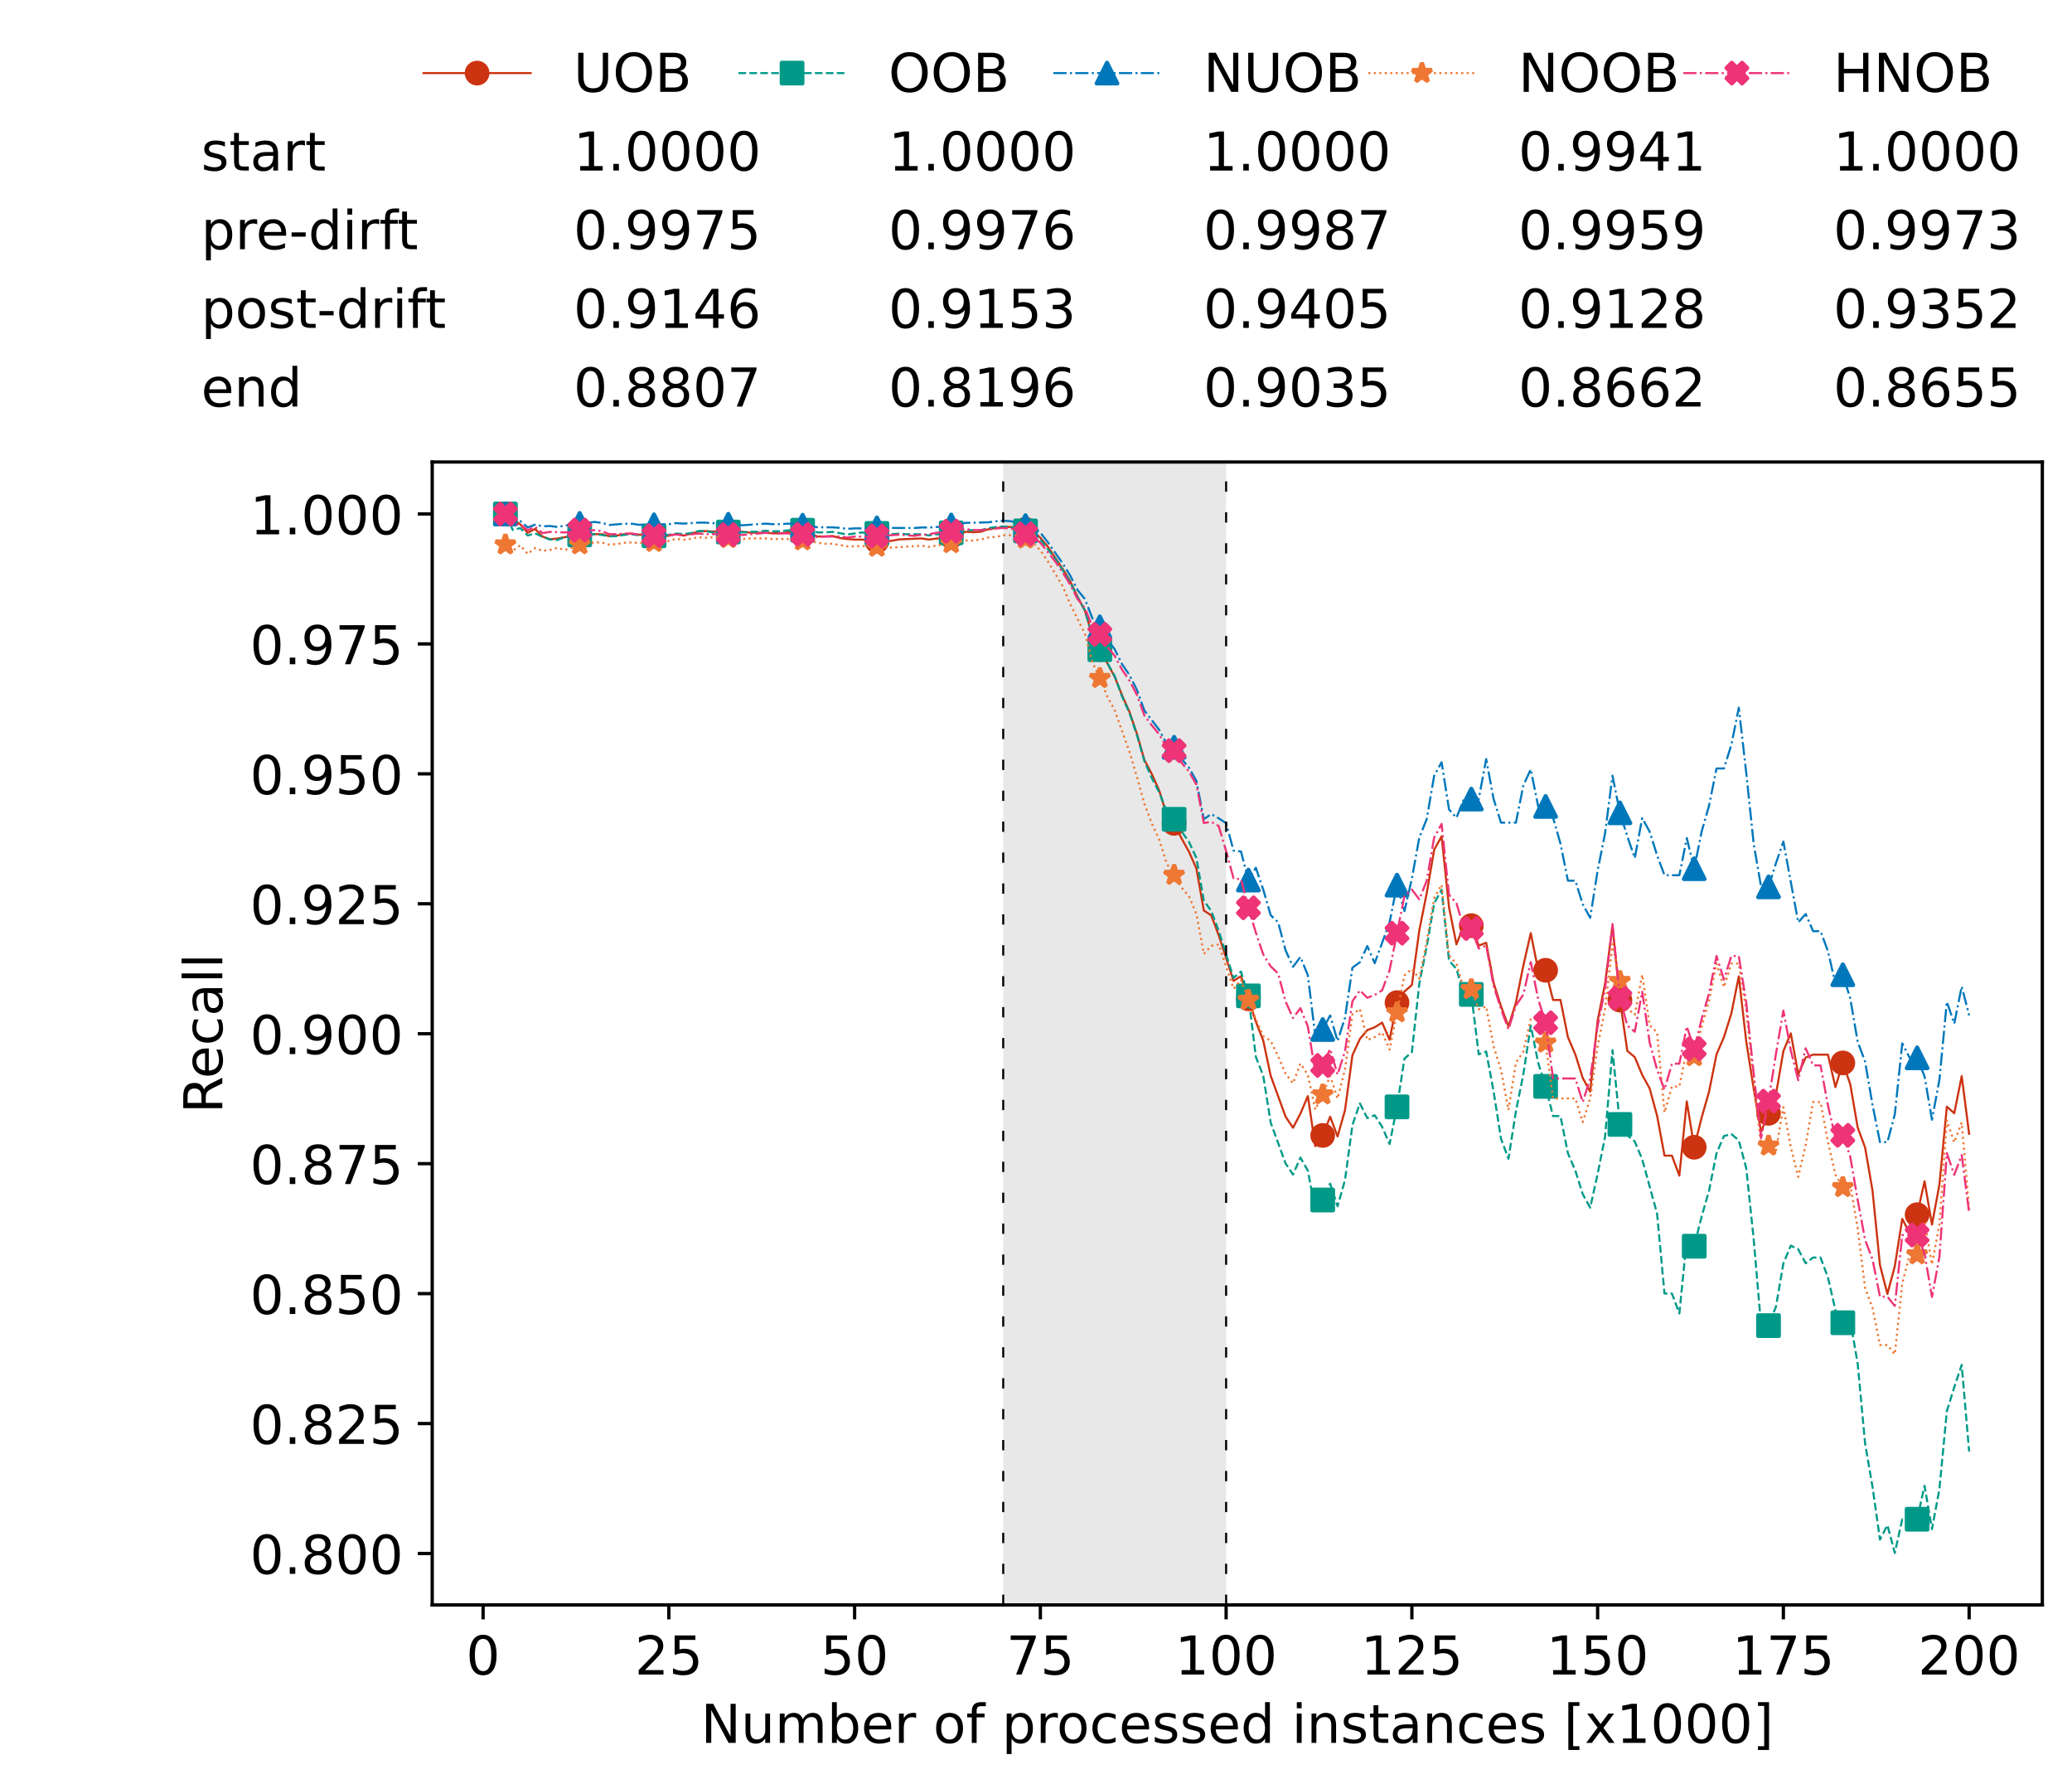 <?xml version="1.0" encoding="utf-8" standalone="no"?>
<!DOCTYPE svg PUBLIC "-//W3C//DTD SVG 1.1//EN"
  "http://www.w3.org/Graphics/SVG/1.1/DTD/svg11.dtd">
<!-- Created with matplotlib (https://matplotlib.org/) -->
<svg height="432.615pt" version="1.1" viewBox="0 0 502.65 432.615" width="502.65pt" xmlns="http://www.w3.org/2000/svg" xmlns:xlink="http://www.w3.org/1999/xlink">
 <defs>
  <style type="text/css">*{stroke-linecap:butt;stroke-linejoin:round;}</style>
 </defs>
 <g id="figure_1">
  <g id="patch_1">
   <path d="M 0 432.615 
L 502.65 432.615 
L 502.65 0 
L 0 0 
z
" style="fill:#ffffff;"/>
  </g>
  <g id="axes_1">
   <g id="patch_2">
    <path d="M 104.85 389.252 
L 495.45 389.252 
L 495.45 112.052 
L 104.85 112.052 
z
" style="fill:#ffffff;"/>
   </g>
   <g id="patch_3">
    <path clip-path="url(#p3919679856)" d="M 297.446 389.252 
L 297.446 112.052 
L 243.372 112.052 
L 243.372 389.252 
z
" style="fill:#d3d3d3;opacity:0.5;"/>
   </g>
   <g id="matplotlib.axis_1">
    <g id="xtick_1">
     <g id="line2d_1">
      <defs>
       <path d="M 0 0 
L 0 3.5 
" id="m997c953955" style="stroke:#000000;stroke-width:0.8;"/>
      </defs>
      <g>
       <use style="stroke:#000000;stroke-width:0.8;" x="117.197" xlink:href="#m997c953955" y="389.252"/>
      </g>
     </g>
     <g id="text_1">
      <!-- 0 -->
      <g transform="translate(113.061 406.13)scale(0.13 -0.13)">
       <defs>
        <path d="M 31.781 66.406 
Q 24.172 66.406 20.328 58.906 
Q 16.5 51.422 16.5 36.375 
Q 16.5 21.391 20.328 13.891 
Q 24.172 6.391 31.781 6.391 
Q 39.453 6.391 43.281 13.891 
Q 47.125 21.391 47.125 36.375 
Q 47.125 51.422 43.281 58.906 
Q 39.453 66.406 31.781 66.406 
z
M 31.781 74.219 
Q 44.047 74.219 50.516 64.516 
Q 56.984 54.828 56.984 36.375 
Q 56.984 17.969 50.516 8.266 
Q 44.047 -1.422 31.781 -1.422 
Q 19.531 -1.422 13.062 8.266 
Q 6.594 17.969 6.594 36.375 
Q 6.594 54.828 13.062 64.516 
Q 19.531 74.219 31.781 74.219 
z
" id="DejaVuSans-48"/>
       </defs>
       <use xlink:href="#DejaVuSans-48"/>
      </g>
     </g>
    </g>
    <g id="xtick_2">
     <g id="line2d_2">
      <g>
       <use style="stroke:#000000;stroke-width:0.8;" x="162.259" xlink:href="#m997c953955" y="389.252"/>
      </g>
     </g>
     <g id="text_2">
      <!-- 25 -->
      <g transform="translate(153.988 406.13)scale(0.13 -0.13)">
       <defs>
        <path d="M 19.188 8.297 
L 53.609 8.297 
L 53.609 0 
L 7.328 0 
L 7.328 8.297 
Q 12.938 14.109 22.625 23.891 
Q 32.328 33.688 34.812 36.531 
Q 39.547 41.844 41.422 45.531 
Q 43.312 49.219 43.312 52.781 
Q 43.312 58.594 39.234 62.25 
Q 35.156 65.922 28.609 65.922 
Q 23.969 65.922 18.812 64.312 
Q 13.672 62.703 7.812 59.422 
L 7.812 69.391 
Q 13.766 71.781 18.938 73 
Q 24.125 74.219 28.422 74.219 
Q 39.75 74.219 46.484 68.547 
Q 53.219 62.891 53.219 53.422 
Q 53.219 48.922 51.531 44.891 
Q 49.859 40.875 45.406 35.406 
Q 44.188 33.984 37.641 27.219 
Q 31.109 20.453 19.188 8.297 
z
" id="DejaVuSans-50"/>
        <path d="M 10.797 72.906 
L 49.516 72.906 
L 49.516 64.594 
L 19.828 64.594 
L 19.828 46.734 
Q 21.969 47.469 24.109 47.828 
Q 26.266 48.188 28.422 48.188 
Q 40.625 48.188 47.75 41.5 
Q 54.891 34.812 54.891 23.391 
Q 54.891 11.625 47.562 5.094 
Q 40.234 -1.422 26.906 -1.422 
Q 22.312 -1.422 17.547 -0.641 
Q 12.797 0.141 7.719 1.703 
L 7.719 11.625 
Q 12.109 9.234 16.797 8.062 
Q 21.484 6.891 26.703 6.891 
Q 35.156 6.891 40.078 11.328 
Q 45.016 15.766 45.016 23.391 
Q 45.016 31 40.078 35.438 
Q 35.156 39.891 26.703 39.891 
Q 22.75 39.891 18.812 39.016 
Q 14.891 38.141 10.797 36.281 
z
" id="DejaVuSans-53"/>
       </defs>
       <use xlink:href="#DejaVuSans-50"/>
       <use x="63.623" xlink:href="#DejaVuSans-53"/>
      </g>
     </g>
    </g>
    <g id="xtick_3">
     <g id="line2d_3">
      <g>
       <use style="stroke:#000000;stroke-width:0.8;" x="207.322" xlink:href="#m997c953955" y="389.252"/>
      </g>
     </g>
     <g id="text_3">
      <!-- 50 -->
      <g transform="translate(199.05 406.13)scale(0.13 -0.13)">
       <use xlink:href="#DejaVuSans-53"/>
       <use x="63.623" xlink:href="#DejaVuSans-48"/>
      </g>
     </g>
    </g>
    <g id="xtick_4">
     <g id="line2d_4">
      <g>
       <use style="stroke:#000000;stroke-width:0.8;" x="252.384" xlink:href="#m997c953955" y="389.252"/>
      </g>
     </g>
     <g id="text_4">
      <!-- 75 -->
      <g transform="translate(244.113 406.13)scale(0.13 -0.13)">
       <defs>
        <path d="M 8.203 72.906 
L 55.078 72.906 
L 55.078 68.703 
L 28.609 0 
L 18.312 0 
L 43.219 64.594 
L 8.203 64.594 
z
" id="DejaVuSans-55"/>
       </defs>
       <use xlink:href="#DejaVuSans-55"/>
       <use x="63.623" xlink:href="#DejaVuSans-53"/>
      </g>
     </g>
    </g>
    <g id="xtick_5">
     <g id="line2d_5">
      <g>
       <use style="stroke:#000000;stroke-width:0.8;" x="297.446" xlink:href="#m997c953955" y="389.252"/>
      </g>
     </g>
     <g id="text_5">
      <!-- 100 -->
      <g transform="translate(285.039 406.13)scale(0.13 -0.13)">
       <defs>
        <path d="M 12.406 8.297 
L 28.516 8.297 
L 28.516 63.922 
L 10.984 60.406 
L 10.984 69.391 
L 28.422 72.906 
L 38.281 72.906 
L 38.281 8.297 
L 54.391 8.297 
L 54.391 0 
L 12.406 0 
z
" id="DejaVuSans-49"/>
       </defs>
       <use xlink:href="#DejaVuSans-49"/>
       <use x="63.623" xlink:href="#DejaVuSans-48"/>
       <use x="127.246" xlink:href="#DejaVuSans-48"/>
      </g>
     </g>
    </g>
    <g id="xtick_6">
     <g id="line2d_6">
      <g>
       <use style="stroke:#000000;stroke-width:0.8;" x="342.509" xlink:href="#m997c953955" y="389.252"/>
      </g>
     </g>
     <g id="text_6">
      <!-- 125 -->
      <g transform="translate(330.102 406.13)scale(0.13 -0.13)">
       <use xlink:href="#DejaVuSans-49"/>
       <use x="63.623" xlink:href="#DejaVuSans-50"/>
       <use x="127.246" xlink:href="#DejaVuSans-53"/>
      </g>
     </g>
    </g>
    <g id="xtick_7">
     <g id="line2d_7">
      <g>
       <use style="stroke:#000000;stroke-width:0.8;" x="387.571" xlink:href="#m997c953955" y="389.252"/>
      </g>
     </g>
     <g id="text_7">
      <!-- 150 -->
      <g transform="translate(375.164 406.13)scale(0.13 -0.13)">
       <use xlink:href="#DejaVuSans-49"/>
       <use x="63.623" xlink:href="#DejaVuSans-53"/>
       <use x="127.246" xlink:href="#DejaVuSans-48"/>
      </g>
     </g>
    </g>
    <g id="xtick_8">
     <g id="line2d_8">
      <g>
       <use style="stroke:#000000;stroke-width:0.8;" x="432.633" xlink:href="#m997c953955" y="389.252"/>
      </g>
     </g>
     <g id="text_8">
      <!-- 175 -->
      <g transform="translate(420.226 406.13)scale(0.13 -0.13)">
       <use xlink:href="#DejaVuSans-49"/>
       <use x="63.623" xlink:href="#DejaVuSans-55"/>
       <use x="127.246" xlink:href="#DejaVuSans-53"/>
      </g>
     </g>
    </g>
    <g id="xtick_9">
     <g id="line2d_9">
      <g>
       <use style="stroke:#000000;stroke-width:0.8;" x="477.695" xlink:href="#m997c953955" y="389.252"/>
      </g>
     </g>
     <g id="text_9">
      <!-- 200 -->
      <g transform="translate(465.289 406.13)scale(0.13 -0.13)">
       <use xlink:href="#DejaVuSans-50"/>
       <use x="63.623" xlink:href="#DejaVuSans-48"/>
       <use x="127.246" xlink:href="#DejaVuSans-48"/>
      </g>
     </g>
    </g>
    <g id="text_10">
     <!-- Number of processed instances [x1000] -->
     <g transform="translate(170.025 422.711)scale(0.13 -0.13)">
      <defs>
       <path d="M 9.812 72.906 
L 23.094 72.906 
L 55.422 11.922 
L 55.422 72.906 
L 64.984 72.906 
L 64.984 0 
L 51.703 0 
L 19.391 60.984 
L 19.391 0 
L 9.812 0 
z
" id="DejaVuSans-78"/>
       <path d="M 8.5 21.578 
L 8.5 54.688 
L 17.484 54.688 
L 17.484 21.922 
Q 17.484 14.156 20.5 10.266 
Q 23.531 6.391 29.594 6.391 
Q 36.859 6.391 41.078 11.031 
Q 45.312 15.672 45.312 23.688 
L 45.312 54.688 
L 54.297 54.688 
L 54.297 0 
L 45.312 0 
L 45.312 8.406 
Q 42.047 3.422 37.719 1 
Q 33.406 -1.422 27.688 -1.422 
Q 18.266 -1.422 13.375 4.438 
Q 8.5 10.297 8.5 21.578 
z
M 31.109 56 
z
" id="DejaVuSans-117"/>
       <path d="M 52 44.188 
Q 55.375 50.25 60.062 53.125 
Q 64.75 56 71.094 56 
Q 79.641 56 84.281 50.016 
Q 88.922 44.047 88.922 33.016 
L 88.922 0 
L 79.891 0 
L 79.891 32.719 
Q 79.891 40.578 77.094 44.375 
Q 74.312 48.188 68.609 48.188 
Q 61.625 48.188 57.562 43.547 
Q 53.516 38.922 53.516 30.906 
L 53.516 0 
L 44.484 0 
L 44.484 32.719 
Q 44.484 40.625 41.703 44.406 
Q 38.922 48.188 33.109 48.188 
Q 26.219 48.188 22.156 43.531 
Q 18.109 38.875 18.109 30.906 
L 18.109 0 
L 9.078 0 
L 9.078 54.688 
L 18.109 54.688 
L 18.109 46.188 
Q 21.188 51.219 25.484 53.609 
Q 29.781 56 35.688 56 
Q 41.656 56 45.828 52.969 
Q 50 49.953 52 44.188 
z
" id="DejaVuSans-109"/>
       <path d="M 48.688 27.297 
Q 48.688 37.203 44.609 42.844 
Q 40.531 48.484 33.406 48.484 
Q 26.266 48.484 22.188 42.844 
Q 18.109 37.203 18.109 27.297 
Q 18.109 17.391 22.188 11.75 
Q 26.266 6.109 33.406 6.109 
Q 40.531 6.109 44.609 11.75 
Q 48.688 17.391 48.688 27.297 
z
M 18.109 46.391 
Q 20.953 51.266 25.266 53.625 
Q 29.594 56 35.594 56 
Q 45.562 56 51.781 48.094 
Q 58.016 40.188 58.016 27.297 
Q 58.016 14.406 51.781 6.484 
Q 45.562 -1.422 35.594 -1.422 
Q 29.594 -1.422 25.266 0.953 
Q 20.953 3.328 18.109 8.203 
L 18.109 0 
L 9.078 0 
L 9.078 75.984 
L 18.109 75.984 
z
" id="DejaVuSans-98"/>
       <path d="M 56.203 29.594 
L 56.203 25.203 
L 14.891 25.203 
Q 15.484 15.922 20.484 11.062 
Q 25.484 6.203 34.422 6.203 
Q 39.594 6.203 44.453 7.469 
Q 49.312 8.734 54.109 11.281 
L 54.109 2.781 
Q 49.266 0.734 44.188 -0.344 
Q 39.109 -1.422 33.891 -1.422 
Q 20.797 -1.422 13.156 6.188 
Q 5.516 13.812 5.516 26.812 
Q 5.516 40.234 12.766 48.109 
Q 20.016 56 32.328 56 
Q 43.359 56 49.781 48.891 
Q 56.203 41.797 56.203 29.594 
z
M 47.219 32.234 
Q 47.125 39.594 43.094 43.984 
Q 39.062 48.391 32.422 48.391 
Q 24.906 48.391 20.391 44.141 
Q 15.875 39.891 15.188 32.172 
z
" id="DejaVuSans-101"/>
       <path d="M 41.109 46.297 
Q 39.594 47.172 37.812 47.578 
Q 36.031 48 33.891 48 
Q 26.266 48 22.188 43.047 
Q 18.109 38.094 18.109 28.812 
L 18.109 0 
L 9.078 0 
L 9.078 54.688 
L 18.109 54.688 
L 18.109 46.188 
Q 20.953 51.172 25.484 53.578 
Q 30.031 56 36.531 56 
Q 37.453 56 38.578 55.875 
Q 39.703 55.766 41.062 55.516 
z
" id="DejaVuSans-114"/>
       <path id="DejaVuSans-32"/>
       <path d="M 30.609 48.391 
Q 23.391 48.391 19.188 42.75 
Q 14.984 37.109 14.984 27.297 
Q 14.984 17.484 19.156 11.844 
Q 23.344 6.203 30.609 6.203 
Q 37.797 6.203 41.984 11.859 
Q 46.188 17.531 46.188 27.297 
Q 46.188 37.016 41.984 42.703 
Q 37.797 48.391 30.609 48.391 
z
M 30.609 56 
Q 42.328 56 49.016 48.375 
Q 55.719 40.766 55.719 27.297 
Q 55.719 13.875 49.016 6.219 
Q 42.328 -1.422 30.609 -1.422 
Q 18.844 -1.422 12.172 6.219 
Q 5.516 13.875 5.516 27.297 
Q 5.516 40.766 12.172 48.375 
Q 18.844 56 30.609 56 
z
" id="DejaVuSans-111"/>
       <path d="M 37.109 75.984 
L 37.109 68.5 
L 28.516 68.5 
Q 23.688 68.5 21.797 66.547 
Q 19.922 64.594 19.922 59.516 
L 19.922 54.688 
L 34.719 54.688 
L 34.719 47.703 
L 19.922 47.703 
L 19.922 0 
L 10.891 0 
L 10.891 47.703 
L 2.297 47.703 
L 2.297 54.688 
L 10.891 54.688 
L 10.891 58.5 
Q 10.891 67.625 15.141 71.797 
Q 19.391 75.984 28.609 75.984 
z
" id="DejaVuSans-102"/>
       <path d="M 18.109 8.203 
L 18.109 -20.797 
L 9.078 -20.797 
L 9.078 54.688 
L 18.109 54.688 
L 18.109 46.391 
Q 20.953 51.266 25.266 53.625 
Q 29.594 56 35.594 56 
Q 45.562 56 51.781 48.094 
Q 58.016 40.188 58.016 27.297 
Q 58.016 14.406 51.781 6.484 
Q 45.562 -1.422 35.594 -1.422 
Q 29.594 -1.422 25.266 0.953 
Q 20.953 3.328 18.109 8.203 
z
M 48.688 27.297 
Q 48.688 37.203 44.609 42.844 
Q 40.531 48.484 33.406 48.484 
Q 26.266 48.484 22.188 42.844 
Q 18.109 37.203 18.109 27.297 
Q 18.109 17.391 22.188 11.75 
Q 26.266 6.109 33.406 6.109 
Q 40.531 6.109 44.609 11.75 
Q 48.688 17.391 48.688 27.297 
z
" id="DejaVuSans-112"/>
       <path d="M 48.781 52.594 
L 48.781 44.188 
Q 44.969 46.297 41.141 47.344 
Q 37.312 48.391 33.406 48.391 
Q 24.656 48.391 19.812 42.844 
Q 14.984 37.312 14.984 27.297 
Q 14.984 17.281 19.812 11.734 
Q 24.656 6.203 33.406 6.203 
Q 37.312 6.203 41.141 7.25 
Q 44.969 8.297 48.781 10.406 
L 48.781 2.094 
Q 45.016 0.344 40.984 -0.531 
Q 36.969 -1.422 32.422 -1.422 
Q 20.062 -1.422 12.781 6.344 
Q 5.516 14.109 5.516 27.297 
Q 5.516 40.672 12.859 48.328 
Q 20.219 56 33.016 56 
Q 37.156 56 41.109 55.141 
Q 45.062 54.297 48.781 52.594 
z
" id="DejaVuSans-99"/>
       <path d="M 44.281 53.078 
L 44.281 44.578 
Q 40.484 46.531 36.375 47.5 
Q 32.281 48.484 27.875 48.484 
Q 21.188 48.484 17.844 46.438 
Q 14.5 44.391 14.5 40.281 
Q 14.5 37.156 16.891 35.375 
Q 19.281 33.594 26.516 31.984 
L 29.594 31.297 
Q 39.156 29.25 43.188 25.516 
Q 47.219 21.781 47.219 15.094 
Q 47.219 7.469 41.188 3.016 
Q 35.156 -1.422 24.609 -1.422 
Q 20.219 -1.422 15.453 -0.562 
Q 10.688 0.297 5.422 2 
L 5.422 11.281 
Q 10.406 8.688 15.234 7.391 
Q 20.062 6.109 24.812 6.109 
Q 31.156 6.109 34.562 8.281 
Q 37.984 10.453 37.984 14.406 
Q 37.984 18.062 35.516 20.016 
Q 33.062 21.969 24.703 23.781 
L 21.578 24.516 
Q 13.234 26.266 9.516 29.906 
Q 5.812 33.547 5.812 39.891 
Q 5.812 47.609 11.281 51.797 
Q 16.75 56 26.812 56 
Q 31.781 56 36.172 55.266 
Q 40.578 54.547 44.281 53.078 
z
" id="DejaVuSans-115"/>
       <path d="M 45.406 46.391 
L 45.406 75.984 
L 54.391 75.984 
L 54.391 0 
L 45.406 0 
L 45.406 8.203 
Q 42.578 3.328 38.25 0.953 
Q 33.938 -1.422 27.875 -1.422 
Q 17.969 -1.422 11.734 6.484 
Q 5.516 14.406 5.516 27.297 
Q 5.516 40.188 11.734 48.094 
Q 17.969 56 27.875 56 
Q 33.938 56 38.25 53.625 
Q 42.578 51.266 45.406 46.391 
z
M 14.797 27.297 
Q 14.797 17.391 18.875 11.75 
Q 22.953 6.109 30.078 6.109 
Q 37.203 6.109 41.297 11.75 
Q 45.406 17.391 45.406 27.297 
Q 45.406 37.203 41.297 42.844 
Q 37.203 48.484 30.078 48.484 
Q 22.953 48.484 18.875 42.844 
Q 14.797 37.203 14.797 27.297 
z
" id="DejaVuSans-100"/>
       <path d="M 9.422 54.688 
L 18.406 54.688 
L 18.406 0 
L 9.422 0 
z
M 9.422 75.984 
L 18.406 75.984 
L 18.406 64.594 
L 9.422 64.594 
z
" id="DejaVuSans-105"/>
       <path d="M 54.891 33.016 
L 54.891 0 
L 45.906 0 
L 45.906 32.719 
Q 45.906 40.484 42.875 44.328 
Q 39.844 48.188 33.797 48.188 
Q 26.516 48.188 22.312 43.547 
Q 18.109 38.922 18.109 30.906 
L 18.109 0 
L 9.078 0 
L 9.078 54.688 
L 18.109 54.688 
L 18.109 46.188 
Q 21.344 51.125 25.703 53.562 
Q 30.078 56 35.797 56 
Q 45.219 56 50.047 50.172 
Q 54.891 44.344 54.891 33.016 
z
" id="DejaVuSans-110"/>
       <path d="M 18.312 70.219 
L 18.312 54.688 
L 36.812 54.688 
L 36.812 47.703 
L 18.312 47.703 
L 18.312 18.016 
Q 18.312 11.328 20.141 9.422 
Q 21.969 7.516 27.594 7.516 
L 36.812 7.516 
L 36.812 0 
L 27.594 0 
Q 17.188 0 13.234 3.875 
Q 9.281 7.766 9.281 18.016 
L 9.281 47.703 
L 2.688 47.703 
L 2.688 54.688 
L 9.281 54.688 
L 9.281 70.219 
z
" id="DejaVuSans-116"/>
       <path d="M 34.281 27.484 
Q 23.391 27.484 19.188 25 
Q 14.984 22.516 14.984 16.5 
Q 14.984 11.719 18.141 8.906 
Q 21.297 6.109 26.703 6.109 
Q 34.188 6.109 38.703 11.406 
Q 43.219 16.703 43.219 25.484 
L 43.219 27.484 
z
M 52.203 31.203 
L 52.203 0 
L 43.219 0 
L 43.219 8.297 
Q 40.141 3.328 35.547 0.953 
Q 30.953 -1.422 24.312 -1.422 
Q 15.922 -1.422 10.953 3.297 
Q 6 8.016 6 15.922 
Q 6 25.141 12.172 29.828 
Q 18.359 34.516 30.609 34.516 
L 43.219 34.516 
L 43.219 35.406 
Q 43.219 41.609 39.141 45 
Q 35.062 48.391 27.688 48.391 
Q 23 48.391 18.547 47.266 
Q 14.109 46.141 10.016 43.891 
L 10.016 52.203 
Q 14.938 54.109 19.578 55.047 
Q 24.219 56 28.609 56 
Q 40.484 56 46.344 49.844 
Q 52.203 43.703 52.203 31.203 
z
" id="DejaVuSans-97"/>
       <path d="M 8.594 75.984 
L 29.297 75.984 
L 29.297 69 
L 17.578 69 
L 17.578 -6.203 
L 29.297 -6.203 
L 29.297 -13.188 
L 8.594 -13.188 
z
" id="DejaVuSans-91"/>
       <path d="M 54.891 54.688 
L 35.109 28.078 
L 55.906 0 
L 45.312 0 
L 29.391 21.484 
L 13.484 0 
L 2.875 0 
L 24.125 28.609 
L 4.688 54.688 
L 15.281 54.688 
L 29.781 35.203 
L 44.281 54.688 
z
" id="DejaVuSans-120"/>
       <path d="M 30.422 75.984 
L 30.422 -13.188 
L 9.719 -13.188 
L 9.719 -6.203 
L 21.391 -6.203 
L 21.391 69 
L 9.719 69 
L 9.719 75.984 
z
" id="DejaVuSans-93"/>
      </defs>
      <use xlink:href="#DejaVuSans-78"/>
      <use x="74.805" xlink:href="#DejaVuSans-117"/>
      <use x="138.184" xlink:href="#DejaVuSans-109"/>
      <use x="235.596" xlink:href="#DejaVuSans-98"/>
      <use x="299.072" xlink:href="#DejaVuSans-101"/>
      <use x="360.596" xlink:href="#DejaVuSans-114"/>
      <use x="401.709" xlink:href="#DejaVuSans-32"/>
      <use x="433.496" xlink:href="#DejaVuSans-111"/>
      <use x="494.678" xlink:href="#DejaVuSans-102"/>
      <use x="529.883" xlink:href="#DejaVuSans-32"/>
      <use x="561.67" xlink:href="#DejaVuSans-112"/>
      <use x="625.146" xlink:href="#DejaVuSans-114"/>
      <use x="664.01" xlink:href="#DejaVuSans-111"/>
      <use x="725.191" xlink:href="#DejaVuSans-99"/>
      <use x="780.172" xlink:href="#DejaVuSans-101"/>
      <use x="841.695" xlink:href="#DejaVuSans-115"/>
      <use x="893.795" xlink:href="#DejaVuSans-115"/>
      <use x="945.895" xlink:href="#DejaVuSans-101"/>
      <use x="1007.418" xlink:href="#DejaVuSans-100"/>
      <use x="1070.895" xlink:href="#DejaVuSans-32"/>
      <use x="1102.682" xlink:href="#DejaVuSans-105"/>
      <use x="1130.465" xlink:href="#DejaVuSans-110"/>
      <use x="1193.844" xlink:href="#DejaVuSans-115"/>
      <use x="1245.943" xlink:href="#DejaVuSans-116"/>
      <use x="1285.152" xlink:href="#DejaVuSans-97"/>
      <use x="1346.432" xlink:href="#DejaVuSans-110"/>
      <use x="1409.811" xlink:href="#DejaVuSans-99"/>
      <use x="1464.791" xlink:href="#DejaVuSans-101"/>
      <use x="1526.314" xlink:href="#DejaVuSans-115"/>
      <use x="1578.414" xlink:href="#DejaVuSans-32"/>
      <use x="1610.201" xlink:href="#DejaVuSans-91"/>
      <use x="1649.215" xlink:href="#DejaVuSans-120"/>
      <use x="1708.395" xlink:href="#DejaVuSans-49"/>
      <use x="1772.018" xlink:href="#DejaVuSans-48"/>
      <use x="1835.641" xlink:href="#DejaVuSans-48"/>
      <use x="1899.264" xlink:href="#DejaVuSans-48"/>
      <use x="1962.887" xlink:href="#DejaVuSans-93"/>
     </g>
    </g>
   </g>
   <g id="matplotlib.axis_2">
    <g id="ytick_1">
     <g id="line2d_10">
      <defs>
       <path d="M 0 0 
L -3.5 0 
" id="m80057cc6cd" style="stroke:#000000;stroke-width:0.8;"/>
      </defs>
      <g>
       <use style="stroke:#000000;stroke-width:0.8;" x="104.85" xlink:href="#m80057cc6cd" y="376.775"/>
      </g>
     </g>
     <g id="text_11">
      <!-- 0.800 -->
      <g transform="translate(60.633 381.714)scale(0.13 -0.13)">
       <defs>
        <path d="M 10.688 12.406 
L 21 12.406 
L 21 0 
L 10.688 0 
z
" id="DejaVuSans-46"/>
        <path d="M 31.781 34.625 
Q 24.75 34.625 20.719 30.859 
Q 16.703 27.094 16.703 20.516 
Q 16.703 13.922 20.719 10.156 
Q 24.75 6.391 31.781 6.391 
Q 38.812 6.391 42.859 10.172 
Q 46.922 13.969 46.922 20.516 
Q 46.922 27.094 42.891 30.859 
Q 38.875 34.625 31.781 34.625 
z
M 21.922 38.812 
Q 15.578 40.375 12.031 44.719 
Q 8.5 49.078 8.5 55.328 
Q 8.5 64.062 14.719 69.141 
Q 20.953 74.219 31.781 74.219 
Q 42.672 74.219 48.875 69.141 
Q 55.078 64.062 55.078 55.328 
Q 55.078 49.078 51.531 44.719 
Q 48 40.375 41.703 38.812 
Q 48.828 37.156 52.797 32.312 
Q 56.781 27.484 56.781 20.516 
Q 56.781 9.906 50.312 4.234 
Q 43.844 -1.422 31.781 -1.422 
Q 19.734 -1.422 13.25 4.234 
Q 6.781 9.906 6.781 20.516 
Q 6.781 27.484 10.781 32.312 
Q 14.797 37.156 21.922 38.812 
z
M 18.312 54.391 
Q 18.312 48.734 21.844 45.562 
Q 25.391 42.391 31.781 42.391 
Q 38.141 42.391 41.719 45.562 
Q 45.312 48.734 45.312 54.391 
Q 45.312 60.062 41.719 63.234 
Q 38.141 66.406 31.781 66.406 
Q 25.391 66.406 21.844 63.234 
Q 18.312 60.062 18.312 54.391 
z
" id="DejaVuSans-56"/>
       </defs>
       <use xlink:href="#DejaVuSans-48"/>
       <use x="63.623" xlink:href="#DejaVuSans-46"/>
       <use x="95.41" xlink:href="#DejaVuSans-56"/>
       <use x="159.033" xlink:href="#DejaVuSans-48"/>
       <use x="222.656" xlink:href="#DejaVuSans-48"/>
      </g>
     </g>
    </g>
    <g id="ytick_2">
     <g id="line2d_11">
      <g>
       <use style="stroke:#000000;stroke-width:0.8;" x="104.85" xlink:href="#m80057cc6cd" y="345.26"/>
      </g>
     </g>
     <g id="text_12">
      <!-- 0.825 -->
      <g transform="translate(60.633 350.199)scale(0.13 -0.13)">
       <use xlink:href="#DejaVuSans-48"/>
       <use x="63.623" xlink:href="#DejaVuSans-46"/>
       <use x="95.41" xlink:href="#DejaVuSans-56"/>
       <use x="159.033" xlink:href="#DejaVuSans-50"/>
       <use x="222.656" xlink:href="#DejaVuSans-53"/>
      </g>
     </g>
    </g>
    <g id="ytick_3">
     <g id="line2d_12">
      <g>
       <use style="stroke:#000000;stroke-width:0.8;" x="104.85" xlink:href="#m80057cc6cd" y="313.744"/>
      </g>
     </g>
     <g id="text_13">
      <!-- 0.850 -->
      <g transform="translate(60.633 318.683)scale(0.13 -0.13)">
       <use xlink:href="#DejaVuSans-48"/>
       <use x="63.623" xlink:href="#DejaVuSans-46"/>
       <use x="95.41" xlink:href="#DejaVuSans-56"/>
       <use x="159.033" xlink:href="#DejaVuSans-53"/>
       <use x="222.656" xlink:href="#DejaVuSans-48"/>
      </g>
     </g>
    </g>
    <g id="ytick_4">
     <g id="line2d_13">
      <g>
       <use style="stroke:#000000;stroke-width:0.8;" x="104.85" xlink:href="#m80057cc6cd" y="282.229"/>
      </g>
     </g>
     <g id="text_14">
      <!-- 0.875 -->
      <g transform="translate(60.633 287.168)scale(0.13 -0.13)">
       <use xlink:href="#DejaVuSans-48"/>
       <use x="63.623" xlink:href="#DejaVuSans-46"/>
       <use x="95.41" xlink:href="#DejaVuSans-56"/>
       <use x="159.033" xlink:href="#DejaVuSans-55"/>
       <use x="222.656" xlink:href="#DejaVuSans-53"/>
      </g>
     </g>
    </g>
    <g id="ytick_5">
     <g id="line2d_14">
      <g>
       <use style="stroke:#000000;stroke-width:0.8;" x="104.85" xlink:href="#m80057cc6cd" y="250.713"/>
      </g>
     </g>
     <g id="text_15">
      <!-- 0.900 -->
      <g transform="translate(60.633 255.652)scale(0.13 -0.13)">
       <defs>
        <path d="M 10.984 1.516 
L 10.984 10.5 
Q 14.703 8.734 18.5 7.812 
Q 22.312 6.891 25.984 6.891 
Q 35.75 6.891 40.891 13.453 
Q 46.047 20.016 46.781 33.406 
Q 43.953 29.203 39.594 26.953 
Q 35.25 24.703 29.984 24.703 
Q 19.047 24.703 12.672 31.312 
Q 6.297 37.938 6.297 49.422 
Q 6.297 60.641 12.938 67.422 
Q 19.578 74.219 30.609 74.219 
Q 43.266 74.219 49.922 64.516 
Q 56.594 54.828 56.594 36.375 
Q 56.594 19.141 48.406 8.859 
Q 40.234 -1.422 26.422 -1.422 
Q 22.703 -1.422 18.891 -0.688 
Q 15.094 0.047 10.984 1.516 
z
M 30.609 32.422 
Q 37.25 32.422 41.125 36.953 
Q 45.016 41.5 45.016 49.422 
Q 45.016 57.281 41.125 61.844 
Q 37.25 66.406 30.609 66.406 
Q 23.969 66.406 20.094 61.844 
Q 16.219 57.281 16.219 49.422 
Q 16.219 41.5 20.094 36.953 
Q 23.969 32.422 30.609 32.422 
z
" id="DejaVuSans-57"/>
       </defs>
       <use xlink:href="#DejaVuSans-48"/>
       <use x="63.623" xlink:href="#DejaVuSans-46"/>
       <use x="95.41" xlink:href="#DejaVuSans-57"/>
       <use x="159.033" xlink:href="#DejaVuSans-48"/>
       <use x="222.656" xlink:href="#DejaVuSans-48"/>
      </g>
     </g>
    </g>
    <g id="ytick_6">
     <g id="line2d_15">
      <g>
       <use style="stroke:#000000;stroke-width:0.8;" x="104.85" xlink:href="#m80057cc6cd" y="219.198"/>
      </g>
     </g>
     <g id="text_16">
      <!-- 0.925 -->
      <g transform="translate(60.633 224.137)scale(0.13 -0.13)">
       <use xlink:href="#DejaVuSans-48"/>
       <use x="63.623" xlink:href="#DejaVuSans-46"/>
       <use x="95.41" xlink:href="#DejaVuSans-57"/>
       <use x="159.033" xlink:href="#DejaVuSans-50"/>
       <use x="222.656" xlink:href="#DejaVuSans-53"/>
      </g>
     </g>
    </g>
    <g id="ytick_7">
     <g id="line2d_16">
      <g>
       <use style="stroke:#000000;stroke-width:0.8;" x="104.85" xlink:href="#m80057cc6cd" y="187.683"/>
      </g>
     </g>
     <g id="text_17">
      <!-- 0.950 -->
      <g transform="translate(60.633 192.622)scale(0.13 -0.13)">
       <use xlink:href="#DejaVuSans-48"/>
       <use x="63.623" xlink:href="#DejaVuSans-46"/>
       <use x="95.41" xlink:href="#DejaVuSans-57"/>
       <use x="159.033" xlink:href="#DejaVuSans-53"/>
       <use x="222.656" xlink:href="#DejaVuSans-48"/>
      </g>
     </g>
    </g>
    <g id="ytick_8">
     <g id="line2d_17">
      <g>
       <use style="stroke:#000000;stroke-width:0.8;" x="104.85" xlink:href="#m80057cc6cd" y="156.167"/>
      </g>
     </g>
     <g id="text_18">
      <!-- 0.975 -->
      <g transform="translate(60.633 161.106)scale(0.13 -0.13)">
       <use xlink:href="#DejaVuSans-48"/>
       <use x="63.623" xlink:href="#DejaVuSans-46"/>
       <use x="95.41" xlink:href="#DejaVuSans-57"/>
       <use x="159.033" xlink:href="#DejaVuSans-55"/>
       <use x="222.656" xlink:href="#DejaVuSans-53"/>
      </g>
     </g>
    </g>
    <g id="ytick_9">
     <g id="line2d_18">
      <g>
       <use style="stroke:#000000;stroke-width:0.8;" x="104.85" xlink:href="#m80057cc6cd" y="124.652"/>
      </g>
     </g>
     <g id="text_19">
      <!-- 1.000 -->
      <g transform="translate(60.633 129.591)scale(0.13 -0.13)">
       <use xlink:href="#DejaVuSans-49"/>
       <use x="63.623" xlink:href="#DejaVuSans-46"/>
       <use x="95.41" xlink:href="#DejaVuSans-48"/>
       <use x="159.033" xlink:href="#DejaVuSans-48"/>
       <use x="222.656" xlink:href="#DejaVuSans-48"/>
      </g>
     </g>
    </g>
    <g id="text_20">
     <!-- Recall -->
     <g transform="translate(53.93 270.044)rotate(-90)scale(0.13 -0.13)">
      <defs>
       <path d="M 44.391 34.188 
Q 47.562 33.109 50.562 29.594 
Q 53.562 26.078 56.594 19.922 
L 66.609 0 
L 56 0 
L 46.688 18.703 
Q 43.062 26.031 39.672 28.422 
Q 36.281 30.812 30.422 30.812 
L 19.672 30.812 
L 19.672 0 
L 9.812 0 
L 9.812 72.906 
L 32.078 72.906 
Q 44.578 72.906 50.734 67.672 
Q 56.891 62.453 56.891 51.906 
Q 56.891 45.016 53.688 40.469 
Q 50.484 35.938 44.391 34.188 
z
M 19.672 64.797 
L 19.672 38.922 
L 32.078 38.922 
Q 39.203 38.922 42.844 42.219 
Q 46.484 45.516 46.484 51.906 
Q 46.484 58.297 42.844 61.547 
Q 39.203 64.797 32.078 64.797 
z
" id="DejaVuSans-82"/>
       <path d="M 9.422 75.984 
L 18.406 75.984 
L 18.406 0 
L 9.422 0 
z
" id="DejaVuSans-108"/>
      </defs>
      <use xlink:href="#DejaVuSans-82"/>
      <use x="64.982" xlink:href="#DejaVuSans-101"/>
      <use x="126.506" xlink:href="#DejaVuSans-99"/>
      <use x="181.486" xlink:href="#DejaVuSans-97"/>
      <use x="242.766" xlink:href="#DejaVuSans-108"/>
      <use x="270.549" xlink:href="#DejaVuSans-108"/>
     </g>
    </g>
   </g>
   <g id="line2d_19"/>
   <g id="line2d_20"/>
   <g id="line2d_21"/>
   <g id="line2d_22"/>
   <g id="line2d_23"/>
   <g id="line2d_24">
    <path clip-path="url(#p3919679856)" d="M 122.605 124.652 
L 126.21 127.179 
L 128.012 129.201 
L 129.815 128.291 
L 131.617 130.137 
L 133.419 130.786 
L 135.222 130.615 
L 138.827 129.943 
L 140.629 129.703 
L 142.432 129.729 
L 144.234 129.54 
L 146.037 129.555 
L 147.839 130.048 
L 149.642 129.864 
L 151.444 129.557 
L 153.247 129.426 
L 155.049 129.685 
L 156.852 129.683 
L 158.654 130.069 
L 160.457 130.063 
L 162.259 129.937 
L 164.062 129.532 
L 165.864 129.904 
L 169.469 128.919 
L 171.272 128.806 
L 173.074 128.926 
L 174.877 128.916 
L 176.679 128.784 
L 180.284 128.983 
L 182.087 129.204 
L 185.692 129.207 
L 187.494 129.335 
L 189.297 129.336 
L 191.099 129.092 
L 192.902 128.968 
L 194.704 129.078 
L 196.507 129.459 
L 198.309 130.105 
L 200.112 130.107 
L 201.914 129.983 
L 203.717 130.476 
L 205.519 130.734 
L 207.322 130.865 
L 209.124 130.879 
L 212.729 131.244 
L 214.532 131.271 
L 216.334 131.162 
L 218.137 130.821 
L 223.544 130.588 
L 225.347 130.861 
L 227.149 130.62 
L 228.952 130.494 
L 230.754 130.122 
L 232.557 129.616 
L 234.359 128.964 
L 236.162 129.082 
L 237.964 128.96 
L 239.767 128.345 
L 243.372 127.83 
L 245.174 127.808 
L 246.976 127.968 
L 250.581 128.897 
L 252.384 130.411 
L 254.186 132.594 
L 257.791 137.974 
L 259.594 140.925 
L 261.396 144.715 
L 263.199 148.137 
L 265.001 154.149 
L 270.409 164.142 
L 272.211 168.648 
L 274.014 172.687 
L 275.816 178.001 
L 277.619 184.305 
L 279.421 187.73 
L 281.224 191.748 
L 283.026 197.62 
L 284.829 199.687 
L 286.631 203.32 
L 288.434 206.58 
L 290.236 210.636 
L 292.039 220.826 
L 293.841 222.025 
L 295.644 226.821 
L 299.249 237.91 
L 301.051 236.746 
L 304.656 247.779 
L 306.459 252.401 
L 308.261 260.919 
L 311.866 270.82 
L 313.669 273.521 
L 315.471 270.095 
L 317.274 265.837 
L 319.076 277.987 
L 320.879 275.382 
L 322.681 270.839 
L 324.484 275.634 
L 326.286 269.26 
L 328.089 255.927 
L 329.891 251.987 
L 331.694 249.839 
L 333.496 249.146 
L 335.299 248.02 
L 337.101 252.176 
L 338.904 243.172 
L 340.706 240.471 
L 342.509 238.895 
L 344.311 225.625 
L 346.114 216.621 
L 347.916 206.116 
L 349.719 202.841 
L 351.521 220.032 
L 353.324 229.036 
L 355.126 224.504 
L 356.928 224.504 
L 358.731 229.353 
L 360.533 228.66 
L 362.336 238.357 
L 364.138 244.087 
L 365.941 248.936 
L 367.743 243.206 
L 369.546 234.201 
L 371.348 226.322 
L 373.151 235.327 
L 374.953 235.327 
L 376.756 242.53 
L 378.558 242.53 
L 380.361 251.535 
L 382.163 255.737 
L 383.966 261.467 
L 385.768 264.741 
L 387.571 247.551 
L 389.373 238.547 
L 391.176 224.54 
L 392.978 242.549 
L 394.781 254.89 
L 396.583 256.391 
L 398.386 260.701 
L 400.188 263.975 
L 401.991 270.587 
L 403.793 280.284 
L 405.596 280.284 
L 407.398 285.132 
L 409.201 267.124 
L 411.003 278.247 
L 412.806 271.043 
L 414.608 264.74 
L 416.411 255.736 
L 418.213 251.534 
L 420.016 245.803 
L 421.818 236.799 
L 423.621 252.557 
L 425.423 264.017 
L 427.226 274.522 
L 430.831 265.436 
L 432.633 254.931 
L 434.436 250.621 
L 436.238 260.526 
L 438.041 256.481 
L 439.843 255.788 
L 443.448 255.788 
L 445.251 263.667 
L 447.053 257.797 
L 448.856 262.954 
L 450.658 273.459 
L 452.461 278.307 
L 454.263 288.813 
L 456.066 306.821 
L 457.868 313.825 
L 459.671 307.071 
L 461.473 295.611 
L 463.276 299.113 
L 465.078 294.611 
L 466.881 286.507 
L 468.683 297.012 
L 470.485 287.315 
L 472.288 268.406 
L 474.09 269.995 
L 475.893 260.99 
L 477.695 274.997 
L 477.695 274.997 
" style="fill:none;stroke:#cc3311;stroke-linecap:square;stroke-width:0.5;"/>
    <defs>
     <path d="M 0 2.5 
C 0.663 2.5 1.299 2.237 1.768 1.768 
C 2.237 1.299 2.5 0.663 2.5 0 
C 2.5 -0.663 2.237 -1.299 1.768 -1.768 
C 1.299 -2.237 0.663 -2.5 0 -2.5 
C -0.663 -2.5 -1.299 -2.237 -1.768 -1.768 
C -2.237 -1.299 -2.5 -0.663 -2.5 0 
C -2.5 0.663 -2.237 1.299 -1.768 1.768 
C -1.299 2.237 -0.663 2.5 0 2.5 
z
" id="m54603b977b" style="stroke:#cc3311;"/>
    </defs>
    <g clip-path="url(#p3919679856)">
     <use style="fill:#cc3311;stroke:#cc3311;" x="122.605" xlink:href="#m54603b977b" y="124.652"/>
     <use style="fill:#cc3311;stroke:#cc3311;" x="140.629" xlink:href="#m54603b977b" y="129.703"/>
     <use style="fill:#cc3311;stroke:#cc3311;" x="158.654" xlink:href="#m54603b977b" y="130.069"/>
     <use style="fill:#cc3311;stroke:#cc3311;" x="176.679" xlink:href="#m54603b977b" y="128.784"/>
     <use style="fill:#cc3311;stroke:#cc3311;" x="194.704" xlink:href="#m54603b977b" y="129.078"/>
     <use style="fill:#cc3311;stroke:#cc3311;" x="212.729" xlink:href="#m54603b977b" y="131.244"/>
     <use style="fill:#cc3311;stroke:#cc3311;" x="230.754" xlink:href="#m54603b977b" y="130.122"/>
     <use style="fill:#cc3311;stroke:#cc3311;" x="248.779" xlink:href="#m54603b977b" y="128.375"/>
     <use style="fill:#cc3311;stroke:#cc3311;" x="266.804" xlink:href="#m54603b977b" y="157.539"/>
     <use style="fill:#cc3311;stroke:#cc3311;" x="284.829" xlink:href="#m54603b977b" y="199.687"/>
     <use style="fill:#cc3311;stroke:#cc3311;" x="302.854" xlink:href="#m54603b977b" y="242.238"/>
     <use style="fill:#cc3311;stroke:#cc3311;" x="320.879" xlink:href="#m54603b977b" y="275.382"/>
     <use style="fill:#cc3311;stroke:#cc3311;" x="338.904" xlink:href="#m54603b977b" y="243.172"/>
     <use style="fill:#cc3311;stroke:#cc3311;" x="356.928" xlink:href="#m54603b977b" y="224.504"/>
     <use style="fill:#cc3311;stroke:#cc3311;" x="374.953" xlink:href="#m54603b977b" y="235.327"/>
     <use style="fill:#cc3311;stroke:#cc3311;" x="392.978" xlink:href="#m54603b977b" y="242.549"/>
     <use style="fill:#cc3311;stroke:#cc3311;" x="411.003" xlink:href="#m54603b977b" y="278.247"/>
     <use style="fill:#cc3311;stroke:#cc3311;" x="429.028" xlink:href="#m54603b977b" y="270.02"/>
     <use style="fill:#cc3311;stroke:#cc3311;" x="447.053" xlink:href="#m54603b977b" y="257.797"/>
     <use style="fill:#cc3311;stroke:#cc3311;" x="465.078" xlink:href="#m54603b977b" y="294.611"/>
    </g>
   </g>
   <g id="line2d_25"/>
   <g id="line2d_26"/>
   <g id="line2d_27"/>
   <g id="line2d_28"/>
   <g id="line2d_29">
    <path clip-path="url(#p3919679856)" d="M 122.605 124.652 
L 124.407 128.551 
L 126.21 128.081 
L 128.012 129.878 
L 129.815 129.357 
L 131.617 130.208 
L 133.419 130.846 
L 135.222 130.966 
L 137.024 130.264 
L 140.629 129.725 
L 142.432 129.749 
L 144.234 129.558 
L 146.037 129.755 
L 147.839 130.07 
L 149.642 130.038 
L 151.444 129.721 
L 153.247 129.581 
L 155.049 129.832 
L 156.852 129.698 
L 158.654 129.954 
L 162.259 129.688 
L 164.062 129.409 
L 165.864 129.526 
L 167.667 129.287 
L 169.469 128.786 
L 171.272 128.805 
L 173.074 129.178 
L 174.877 129.168 
L 178.482 129.008 
L 180.284 129.115 
L 182.087 128.97 
L 183.889 128.97 
L 185.692 128.725 
L 187.494 128.853 
L 189.297 128.853 
L 191.099 128.61 
L 196.507 128.606 
L 198.309 129.119 
L 200.112 129.124 
L 201.914 129 
L 205.519 129.627 
L 209.124 129.137 
L 210.927 129.372 
L 212.729 129.372 
L 214.532 129.519 
L 216.334 129.539 
L 218.137 129.436 
L 219.939 129.575 
L 223.544 129.578 
L 225.347 129.851 
L 227.149 129.609 
L 228.952 129.484 
L 232.557 128.983 
L 234.359 128.587 
L 237.964 128.578 
L 239.767 128.087 
L 241.569 127.83 
L 243.372 127.701 
L 246.976 128.09 
L 250.581 129.436 
L 252.384 130.82 
L 255.989 135.514 
L 257.791 138.254 
L 259.594 141.206 
L 261.396 144.821 
L 263.199 148.063 
L 265.001 154.463 
L 270.409 163.935 
L 272.211 168.941 
L 274.014 172.98 
L 275.816 178.294 
L 277.619 184.597 
L 279.421 188.708 
L 281.224 192.18 
L 283.026 196.774 
L 284.829 198.706 
L 286.631 201.62 
L 288.434 204.18 
L 290.236 208.082 
L 292.039 218.429 
L 293.841 220.941 
L 295.644 225.737 
L 299.249 237.181 
L 301.051 235.629 
L 302.854 241.534 
L 304.656 256.31 
L 306.459 260.933 
L 308.261 272.267 
L 311.866 282.168 
L 313.669 284.869 
L 315.471 280.759 
L 317.274 283.929 
L 319.076 293.649 
L 320.879 291.045 
L 322.681 287.07 
L 324.484 292.565 
L 326.286 286.191 
L 328.089 272.857 
L 329.891 267.605 
L 331.694 271.186 
L 333.496 270.494 
L 335.299 273.307 
L 337.101 277.463 
L 338.904 268.459 
L 340.706 256.753 
L 342.509 255.177 
L 344.311 238.59 
L 346.114 229.586 
L 347.916 219.081 
L 349.719 215.807 
L 351.521 232.997 
L 353.324 234.998 
L 355.126 241.177 
L 356.928 241.177 
L 358.731 255.723 
L 360.533 255.03 
L 362.336 264.727 
L 364.138 276.187 
L 365.941 281.036 
L 367.743 269.576 
L 369.546 260.571 
L 371.348 248.753 
L 373.151 257.757 
L 374.953 263.487 
L 376.756 270.691 
L 378.558 270.691 
L 380.361 279.695 
L 382.163 283.897 
L 383.966 289.628 
L 385.768 292.902 
L 387.571 284.716 
L 389.373 275.712 
L 391.176 254.701 
L 392.978 272.71 
L 394.781 275.355 
L 396.583 276.856 
L 398.386 281.165 
L 401.991 294.326 
L 403.793 313.72 
L 405.596 313.72 
L 407.398 318.568 
L 409.201 300.559 
L 411.003 302.245 
L 412.806 295.041 
L 414.608 288.738 
L 416.411 279.734 
L 418.213 275.532 
L 420.016 275.054 
L 421.818 276.555 
L 423.621 283.308 
L 425.423 300.498 
L 427.226 321.509 
L 429.028 321.509 
L 430.831 316.925 
L 432.633 306.42 
L 434.436 302.11 
L 436.238 303.01 
L 438.041 306.381 
L 439.843 304.996 
L 441.646 304.996 
L 443.448 309.844 
L 445.251 317.723 
L 447.053 320.813 
L 448.856 320.24 
L 450.658 330.745 
L 452.461 350.139 
L 454.263 360.644 
L 456.066 373.4 
L 457.868 369.899 
L 459.671 376.652 
L 461.473 368.466 
L 465.078 368.466 
L 466.881 360.362 
L 468.683 370.867 
L 470.485 361.17 
L 472.288 342.261 
L 474.09 336.435 
L 475.893 331.032 
L 477.695 352.042 
L 477.695 352.042 
" style="fill:none;stroke:#009988;stroke-dasharray:1.85,0.8;stroke-dashoffset:0;stroke-width:0.5;"/>
    <defs>
     <path d="M -2.5 2.5 
L 2.5 2.5 
L 2.5 -2.5 
L -2.5 -2.5 
z
" id="me4e0b67f4f" style="stroke:#009988;stroke-linejoin:miter;"/>
    </defs>
    <g clip-path="url(#p3919679856)">
     <use style="fill:#009988;stroke:#009988;stroke-linejoin:miter;" x="122.605" xlink:href="#me4e0b67f4f" y="124.652"/>
     <use style="fill:#009988;stroke:#009988;stroke-linejoin:miter;" x="140.629" xlink:href="#me4e0b67f4f" y="129.725"/>
     <use style="fill:#009988;stroke:#009988;stroke-linejoin:miter;" x="158.654" xlink:href="#me4e0b67f4f" y="129.954"/>
     <use style="fill:#009988;stroke:#009988;stroke-linejoin:miter;" x="176.679" xlink:href="#me4e0b67f4f" y="129.036"/>
     <use style="fill:#009988;stroke:#009988;stroke-linejoin:miter;" x="194.704" xlink:href="#me4e0b67f4f" y="128.602"/>
     <use style="fill:#009988;stroke:#009988;stroke-linejoin:miter;" x="212.729" xlink:href="#me4e0b67f4f" y="129.372"/>
     <use style="fill:#009988;stroke:#009988;stroke-linejoin:miter;" x="230.754" xlink:href="#me4e0b67f4f" y="129.236"/>
     <use style="fill:#009988;stroke:#009988;stroke-linejoin:miter;" x="248.779" xlink:href="#me4e0b67f4f" y="128.762"/>
     <use style="fill:#009988;stroke:#009988;stroke-linejoin:miter;" x="266.804" xlink:href="#me4e0b67f4f" y="157.563"/>
     <use style="fill:#009988;stroke:#009988;stroke-linejoin:miter;" x="284.829" xlink:href="#me4e0b67f4f" y="198.706"/>
     <use style="fill:#009988;stroke:#009988;stroke-linejoin:miter;" x="302.854" xlink:href="#me4e0b67f4f" y="241.534"/>
     <use style="fill:#009988;stroke:#009988;stroke-linejoin:miter;" x="320.879" xlink:href="#me4e0b67f4f" y="291.045"/>
     <use style="fill:#009988;stroke:#009988;stroke-linejoin:miter;" x="338.904" xlink:href="#me4e0b67f4f" y="268.459"/>
     <use style="fill:#009988;stroke:#009988;stroke-linejoin:miter;" x="356.928" xlink:href="#me4e0b67f4f" y="241.177"/>
     <use style="fill:#009988;stroke:#009988;stroke-linejoin:miter;" x="374.953" xlink:href="#me4e0b67f4f" y="263.487"/>
     <use style="fill:#009988;stroke:#009988;stroke-linejoin:miter;" x="392.978" xlink:href="#me4e0b67f4f" y="272.71"/>
     <use style="fill:#009988;stroke:#009988;stroke-linejoin:miter;" x="411.003" xlink:href="#me4e0b67f4f" y="302.245"/>
     <use style="fill:#009988;stroke:#009988;stroke-linejoin:miter;" x="429.028" xlink:href="#me4e0b67f4f" y="321.509"/>
     <use style="fill:#009988;stroke:#009988;stroke-linejoin:miter;" x="447.053" xlink:href="#me4e0b67f4f" y="320.813"/>
     <use style="fill:#009988;stroke:#009988;stroke-linejoin:miter;" x="465.078" xlink:href="#me4e0b67f4f" y="368.466"/>
    </g>
   </g>
   <g id="line2d_30"/>
   <g id="line2d_31"/>
   <g id="line2d_32"/>
   <g id="line2d_33"/>
   <g id="line2d_34">
    <path clip-path="url(#p3919679856)" d="M 122.605 124.652 
L 124.407 125.951 
L 126.21 126.349 
L 128.012 127.915 
L 129.815 127.262 
L 131.617 127.645 
L 133.419 127.575 
L 135.222 127.806 
L 138.827 127.175 
L 144.234 126.593 
L 146.037 126.818 
L 147.839 127.329 
L 151.444 127.014 
L 153.247 127.024 
L 155.049 127.282 
L 162.259 127.145 
L 164.062 126.873 
L 165.864 126.997 
L 169.469 126.752 
L 171.272 126.765 
L 176.679 127.143 
L 178.482 127.383 
L 180.284 127.383 
L 185.692 127.001 
L 187.494 127.129 
L 189.297 127.129 
L 191.099 127.007 
L 192.902 127.008 
L 194.704 127.379 
L 196.507 127.508 
L 198.309 127.892 
L 201.914 127.895 
L 203.717 128.017 
L 205.519 128.275 
L 207.322 128.153 
L 210.927 128.156 
L 212.729 128.026 
L 221.742 128.066 
L 223.544 127.938 
L 225.347 127.943 
L 228.952 127.698 
L 230.754 127.327 
L 234.359 126.806 
L 239.767 126.684 
L 241.569 126.426 
L 243.372 126.298 
L 245.174 126.407 
L 246.976 126.805 
L 248.779 127.477 
L 250.581 127.825 
L 252.384 129.169 
L 254.186 131.506 
L 257.791 136.641 
L 259.594 139.553 
L 261.396 143.086 
L 263.199 145.305 
L 265.001 149.96 
L 266.804 152.026 
L 268.606 155.028 
L 270.409 157.47 
L 272.211 161.099 
L 274.014 163.749 
L 275.816 167.344 
L 277.619 172.32 
L 281.224 177.033 
L 283.026 180.349 
L 284.829 181.24 
L 286.631 184.041 
L 288.434 186.198 
L 290.236 189.392 
L 292.039 198.684 
L 293.841 197.439 
L 295.644 198.467 
L 297.446 199.649 
L 299.249 206.312 
L 301.051 206.506 
L 302.854 213.444 
L 304.656 210.443 
L 306.459 215.763 
L 308.261 221.963 
L 310.064 223.689 
L 311.866 230.469 
L 313.669 234.498 
L 315.471 232.1 
L 317.274 236.548 
L 319.076 251.253 
L 320.879 249.691 
L 322.681 246.284 
L 324.484 252.479 
L 326.286 246.813 
L 328.089 234.692 
L 329.891 233.379 
L 331.694 229.439 
L 333.496 233.595 
L 337.101 223.682 
L 338.904 214.677 
L 340.706 220.98 
L 342.509 213.102 
L 344.311 203.149 
L 346.114 198.647 
L 347.916 188.142 
L 349.719 184.868 
L 351.521 196.328 
L 353.324 198.329 
L 355.126 193.797 
L 358.731 193.797 
L 360.533 184.1 
L 362.336 193.797 
L 364.138 199.527 
L 367.743 199.527 
L 369.546 190.523 
L 371.348 186.583 
L 373.151 195.588 
L 374.953 195.588 
L 376.756 198.289 
L 378.558 204.592 
L 380.361 213.597 
L 382.163 213.597 
L 383.966 219.327 
L 385.768 222.601 
L 387.571 211.141 
L 389.373 202.137 
L 391.176 188.13 
L 392.978 197.134 
L 394.781 202.864 
L 396.583 208.117 
L 398.386 198.42 
L 400.188 201.694 
L 401.991 207.424 
L 403.793 212.273 
L 407.398 212.273 
L 409.201 203.268 
L 411.003 210.684 
L 412.806 201.679 
L 414.608 195.376 
L 416.411 186.372 
L 418.213 186.372 
L 420.016 180.642 
L 421.818 171.637 
L 423.621 187.395 
L 425.423 204.585 
L 427.226 215.09 
L 429.028 215.09 
L 430.831 209.36 
L 432.633 204.108 
L 436.238 223.71 
L 438.041 221.687 
L 439.843 225.843 
L 441.646 225.843 
L 443.448 230.692 
L 445.251 238.57 
L 447.053 236.408 
L 448.856 242.138 
L 450.658 252.643 
L 452.461 257.491 
L 454.263 267.996 
L 456.066 277.001 
L 457.868 277.001 
L 459.671 270.248 
L 461.473 253.057 
L 463.276 256.559 
L 465.078 256.559 
L 466.881 261.061 
L 468.683 271.566 
L 470.485 261.869 
L 472.288 242.96 
L 474.09 248.257 
L 475.893 239.252 
L 477.695 246.256 
L 477.695 246.256 
" style="fill:none;stroke:#0077bb;stroke-dasharray:3.2,0.8,0.5,0.8;stroke-dashoffset:0;stroke-width:0.5;"/>
    <defs>
     <path d="M 0 -2.5 
L -2.5 2.5 
L 2.5 2.5 
z
" id="m0f34a15b2b" style="stroke:#0077bb;stroke-linejoin:miter;"/>
    </defs>
    <g clip-path="url(#p3919679856)">
     <use style="fill:#0077bb;stroke:#0077bb;stroke-linejoin:miter;" x="122.605" xlink:href="#m0f34a15b2b" y="124.652"/>
     <use style="fill:#0077bb;stroke:#0077bb;stroke-linejoin:miter;" x="140.629" xlink:href="#m0f34a15b2b" y="126.945"/>
     <use style="fill:#0077bb;stroke:#0077bb;stroke-linejoin:miter;" x="158.654" xlink:href="#m0f34a15b2b" y="127.276"/>
     <use style="fill:#0077bb;stroke:#0077bb;stroke-linejoin:miter;" x="176.679" xlink:href="#m0f34a15b2b" y="127.143"/>
     <use style="fill:#0077bb;stroke:#0077bb;stroke-linejoin:miter;" x="194.704" xlink:href="#m0f34a15b2b" y="127.379"/>
     <use style="fill:#0077bb;stroke:#0077bb;stroke-linejoin:miter;" x="212.729" xlink:href="#m0f34a15b2b" y="128.026"/>
     <use style="fill:#0077bb;stroke:#0077bb;stroke-linejoin:miter;" x="230.754" xlink:href="#m0f34a15b2b" y="127.327"/>
     <use style="fill:#0077bb;stroke:#0077bb;stroke-linejoin:miter;" x="248.779" xlink:href="#m0f34a15b2b" y="127.477"/>
     <use style="fill:#0077bb;stroke:#0077bb;stroke-linejoin:miter;" x="266.804" xlink:href="#m0f34a15b2b" y="152.026"/>
     <use style="fill:#0077bb;stroke:#0077bb;stroke-linejoin:miter;" x="284.829" xlink:href="#m0f34a15b2b" y="181.24"/>
     <use style="fill:#0077bb;stroke:#0077bb;stroke-linejoin:miter;" x="302.854" xlink:href="#m0f34a15b2b" y="213.444"/>
     <use style="fill:#0077bb;stroke:#0077bb;stroke-linejoin:miter;" x="320.879" xlink:href="#m0f34a15b2b" y="249.691"/>
     <use style="fill:#0077bb;stroke:#0077bb;stroke-linejoin:miter;" x="338.904" xlink:href="#m0f34a15b2b" y="214.677"/>
     <use style="fill:#0077bb;stroke:#0077bb;stroke-linejoin:miter;" x="356.928" xlink:href="#m0f34a15b2b" y="193.797"/>
     <use style="fill:#0077bb;stroke:#0077bb;stroke-linejoin:miter;" x="374.953" xlink:href="#m0f34a15b2b" y="195.588"/>
     <use style="fill:#0077bb;stroke:#0077bb;stroke-linejoin:miter;" x="392.978" xlink:href="#m0f34a15b2b" y="197.134"/>
     <use style="fill:#0077bb;stroke:#0077bb;stroke-linejoin:miter;" x="411.003" xlink:href="#m0f34a15b2b" y="210.684"/>
     <use style="fill:#0077bb;stroke:#0077bb;stroke-linejoin:miter;" x="429.028" xlink:href="#m0f34a15b2b" y="215.09"/>
     <use style="fill:#0077bb;stroke:#0077bb;stroke-linejoin:miter;" x="447.053" xlink:href="#m0f34a15b2b" y="236.408"/>
     <use style="fill:#0077bb;stroke:#0077bb;stroke-linejoin:miter;" x="465.078" xlink:href="#m0f34a15b2b" y="256.559"/>
    </g>
   </g>
   <g id="line2d_35"/>
   <g id="line2d_36"/>
   <g id="line2d_37"/>
   <g id="line2d_38"/>
   <g id="line2d_39">
    <path clip-path="url(#p3919679856)" d="M 122.605 132.082 
L 124.407 133.565 
L 126.21 132.255 
L 128.012 134.335 
L 129.815 132.923 
L 131.617 133.588 
L 133.419 133.385 
L 135.222 132.889 
L 137.024 133.401 
L 138.827 132.79 
L 140.629 132.05 
L 142.432 131.881 
L 144.234 131.526 
L 146.037 131.582 
L 147.839 132.103 
L 149.642 131.944 
L 151.444 131.657 
L 153.247 131.55 
L 155.049 131.698 
L 156.852 131.47 
L 158.654 131.484 
L 160.457 131.212 
L 162.259 131.21 
L 164.062 130.665 
L 165.864 130.907 
L 167.667 130.671 
L 169.469 130.295 
L 171.272 130.433 
L 173.074 130.289 
L 176.679 130.532 
L 178.482 130.744 
L 180.284 130.732 
L 182.087 130.587 
L 185.692 130.594 
L 187.494 130.729 
L 191.099 130.728 
L 192.902 130.98 
L 196.507 131.221 
L 198.309 131.615 
L 200.112 131.878 
L 201.914 131.878 
L 205.519 132.502 
L 207.322 132.512 
L 209.124 132.408 
L 210.927 132.64 
L 214.532 132.675 
L 216.334 132.815 
L 223.544 132.356 
L 225.347 132.635 
L 228.952 132.025 
L 230.754 131.776 
L 234.359 131.105 
L 236.162 131.083 
L 237.964 130.838 
L 239.767 130.352 
L 241.569 130.221 
L 243.372 129.835 
L 245.174 129.803 
L 246.976 129.972 
L 248.779 130.649 
L 250.581 131.647 
L 252.384 133.48 
L 254.186 136.126 
L 257.791 142.14 
L 259.594 146.422 
L 263.199 153.738 
L 265.001 160.592 
L 266.804 164.479 
L 268.606 168.865 
L 270.409 172.238 
L 274.014 182.398 
L 275.816 188.442 
L 277.619 194.95 
L 279.421 199.746 
L 281.224 203.643 
L 283.026 209.386 
L 286.631 215.253 
L 288.434 217.364 
L 290.236 221.666 
L 292.039 231.384 
L 293.841 229.408 
L 295.644 229.066 
L 299.249 239.795 
L 301.051 237.662 
L 304.656 247.151 
L 306.459 251.308 
L 308.261 252.44 
L 310.064 256.169 
L 311.866 260.371 
L 313.669 262.74 
L 315.471 257.945 
L 317.274 260.689 
L 319.076 269.132 
L 320.879 265.485 
L 322.681 260.943 
L 324.484 266.438 
L 326.286 259.355 
L 328.089 246.022 
L 329.891 244.709 
L 331.694 252.23 
L 333.496 251.537 
L 335.299 250.411 
L 337.101 254.567 
L 340.706 236.558 
L 342.509 234.983 
L 344.311 237.352 
L 346.114 228.348 
L 347.916 217.843 
L 349.719 214.568 
L 351.521 231.759 
L 353.324 233.76 
L 355.126 239.939 
L 356.928 239.939 
L 358.731 244.788 
L 360.533 244.095 
L 362.336 253.792 
L 364.138 259.522 
L 365.941 269.219 
L 367.743 257.759 
L 369.546 255.058 
L 371.348 247.179 
L 373.151 247.179 
L 374.953 252.909 
L 376.756 266.415 
L 382.163 266.415 
L 383.966 272.146 
L 385.768 266.415 
L 387.571 253.727 
L 389.373 244.723 
L 391.176 228.965 
L 392.978 237.97 
L 394.781 244.581 
L 396.583 246.082 
L 398.386 236.385 
L 400.188 248.664 
L 401.991 250.427 
L 403.793 269.821 
L 405.596 263.518 
L 407.398 263.518 
L 409.201 254.514 
L 411.003 256.199 
L 412.806 248.995 
L 414.608 242.692 
L 416.411 233.688 
L 418.213 239.418 
L 420.016 233.688 
L 421.818 233.688 
L 423.621 244.943 
L 425.423 262.134 
L 427.226 277.891 
L 429.028 277.891 
L 430.831 279.037 
L 432.633 268.532 
L 434.436 278.229 
L 436.238 285.433 
L 438.041 277.68 
L 439.843 267.291 
L 441.646 267.291 
L 443.448 276.988 
L 445.251 284.866 
L 447.053 287.956 
L 448.856 287.383 
L 450.658 297.888 
L 452.461 312.434 
L 454.263 317.209 
L 456.066 326.213 
L 457.868 326.213 
L 459.671 328.464 
L 461.473 311.274 
L 463.276 304.271 
L 465.078 304.271 
L 466.881 296.167 
L 468.683 306.672 
L 470.485 296.975 
L 472.288 271.763 
L 474.09 277.059 
L 475.893 272.257 
L 477.695 293.267 
L 477.695 293.267 
" style="fill:none;stroke:#ee7733;stroke-dasharray:0.5,0.825;stroke-dashoffset:0;stroke-width:0.5;"/>
    <defs>
     <path d="M 0 -2.5 
L -0.561 -0.773 
L -2.378 -0.773 
L -0.908 0.295 
L -1.469 2.023 
L -0 0.955 
L 1.469 2.023 
L 0.908 0.295 
L 2.378 -0.773 
L 0.561 -0.773 
z
" id="m28c1df2b5b" style="stroke:#ee7733;stroke-linejoin:bevel;"/>
    </defs>
    <g clip-path="url(#p3919679856)">
     <use style="fill:#ee7733;stroke:#ee7733;stroke-linejoin:bevel;" x="122.605" xlink:href="#m28c1df2b5b" y="132.082"/>
     <use style="fill:#ee7733;stroke:#ee7733;stroke-linejoin:bevel;" x="140.629" xlink:href="#m28c1df2b5b" y="132.05"/>
     <use style="fill:#ee7733;stroke:#ee7733;stroke-linejoin:bevel;" x="158.654" xlink:href="#m28c1df2b5b" y="131.484"/>
     <use style="fill:#ee7733;stroke:#ee7733;stroke-linejoin:bevel;" x="176.679" xlink:href="#m28c1df2b5b" y="130.532"/>
     <use style="fill:#ee7733;stroke:#ee7733;stroke-linejoin:bevel;" x="194.704" xlink:href="#m28c1df2b5b" y="131.091"/>
     <use style="fill:#ee7733;stroke:#ee7733;stroke-linejoin:bevel;" x="212.729" xlink:href="#m28c1df2b5b" y="132.639"/>
     <use style="fill:#ee7733;stroke:#ee7733;stroke-linejoin:bevel;" x="230.754" xlink:href="#m28c1df2b5b" y="131.776"/>
     <use style="fill:#ee7733;stroke:#ee7733;stroke-linejoin:bevel;" x="248.779" xlink:href="#m28c1df2b5b" y="130.649"/>
     <use style="fill:#ee7733;stroke:#ee7733;stroke-linejoin:bevel;" x="266.804" xlink:href="#m28c1df2b5b" y="164.479"/>
     <use style="fill:#ee7733;stroke:#ee7733;stroke-linejoin:bevel;" x="284.829" xlink:href="#m28c1df2b5b" y="212.226"/>
     <use style="fill:#ee7733;stroke:#ee7733;stroke-linejoin:bevel;" x="302.854" xlink:href="#m28c1df2b5b" y="242.533"/>
     <use style="fill:#ee7733;stroke:#ee7733;stroke-linejoin:bevel;" x="320.879" xlink:href="#m28c1df2b5b" y="265.485"/>
     <use style="fill:#ee7733;stroke:#ee7733;stroke-linejoin:bevel;" x="338.904" xlink:href="#m28c1df2b5b" y="245.563"/>
     <use style="fill:#ee7733;stroke:#ee7733;stroke-linejoin:bevel;" x="356.928" xlink:href="#m28c1df2b5b" y="239.939"/>
     <use style="fill:#ee7733;stroke:#ee7733;stroke-linejoin:bevel;" x="374.953" xlink:href="#m28c1df2b5b" y="252.909"/>
     <use style="fill:#ee7733;stroke:#ee7733;stroke-linejoin:bevel;" x="392.978" xlink:href="#m28c1df2b5b" y="237.97"/>
     <use style="fill:#ee7733;stroke:#ee7733;stroke-linejoin:bevel;" x="411.003" xlink:href="#m28c1df2b5b" y="256.199"/>
     <use style="fill:#ee7733;stroke:#ee7733;stroke-linejoin:bevel;" x="429.028" xlink:href="#m28c1df2b5b" y="277.891"/>
     <use style="fill:#ee7733;stroke:#ee7733;stroke-linejoin:bevel;" x="447.053" xlink:href="#m28c1df2b5b" y="287.956"/>
     <use style="fill:#ee7733;stroke:#ee7733;stroke-linejoin:bevel;" x="465.078" xlink:href="#m28c1df2b5b" y="304.271"/>
    </g>
   </g>
   <g id="line2d_40"/>
   <g id="line2d_41"/>
   <g id="line2d_42"/>
   <g id="line2d_43"/>
   <g id="line2d_44">
    <path clip-path="url(#p3919679856)" d="M 122.605 124.652 
L 124.407 127.251 
L 126.21 127.215 
L 128.012 128.565 
L 129.815 127.782 
L 131.617 129.304 
L 133.419 128.998 
L 137.024 129.132 
L 138.827 128.948 
L 140.629 128.558 
L 142.432 128.679 
L 144.234 128.571 
L 146.037 128.838 
L 147.839 129.542 
L 149.642 129.543 
L 151.444 129.397 
L 153.247 129.416 
L 155.049 129.676 
L 156.852 129.55 
L 158.654 129.935 
L 160.457 129.799 
L 162.259 129.798 
L 164.062 129.651 
L 165.864 129.775 
L 169.469 129.414 
L 171.272 129.553 
L 174.877 129.535 
L 178.482 129.757 
L 180.284 129.746 
L 185.692 129.235 
L 187.494 129.371 
L 191.099 129.37 
L 194.704 129.607 
L 196.507 129.862 
L 198.309 130.251 
L 200.112 130.128 
L 203.717 130.122 
L 205.519 130.38 
L 207.322 130.132 
L 210.927 130.143 
L 218.137 129.687 
L 221.742 129.96 
L 223.544 129.704 
L 225.347 129.583 
L 227.149 129.222 
L 228.952 129.098 
L 230.754 128.849 
L 232.557 128.47 
L 234.359 128.307 
L 236.162 128.547 
L 237.964 128.549 
L 239.767 128.436 
L 241.569 128.178 
L 243.372 128.05 
L 245.174 128.149 
L 246.976 128.675 
L 250.581 130.284 
L 252.384 131.628 
L 255.989 136.165 
L 257.791 138.828 
L 259.594 141.74 
L 261.396 145.273 
L 263.199 147.492 
L 265.001 152.018 
L 266.804 153.838 
L 268.606 156.84 
L 270.409 159.05 
L 272.211 162.432 
L 274.014 165.083 
L 275.816 168.548 
L 277.619 173.524 
L 279.421 175.922 
L 281.224 178.116 
L 283.026 181.303 
L 284.829 182.06 
L 286.631 184.974 
L 288.434 187.131 
L 290.236 190.325 
L 292.039 199.617 
L 293.841 199.32 
L 295.644 200.348 
L 297.446 206.379 
L 299.249 213.042 
L 301.051 213.236 
L 302.854 220.174 
L 304.656 226.176 
L 306.459 231.497 
L 308.261 234.38 
L 310.064 236.105 
L 311.866 242.886 
L 313.669 246.914 
L 315.471 244.516 
L 317.274 248.964 
L 319.076 259.962 
L 320.879 258.4 
L 322.681 254.425 
L 324.484 260.62 
L 326.286 254.954 
L 328.089 242.833 
L 329.891 240.207 
L 331.694 241.997 
L 333.496 241.305 
L 335.299 240.179 
L 337.101 235.331 
L 340.706 217.322 
L 342.509 215.746 
L 344.311 218.116 
L 346.114 213.613 
L 347.916 203.108 
L 349.719 199.834 
L 351.521 217.024 
L 353.324 219.025 
L 355.126 225.205 
L 356.928 225.205 
L 358.731 230.053 
L 360.533 229.361 
L 362.336 239.058 
L 364.138 244.788 
L 365.941 249.636 
L 367.743 243.906 
L 369.546 241.205 
L 371.348 233.326 
L 373.151 242.33 
L 374.953 248.06 
L 376.756 261.567 
L 382.163 261.567 
L 383.966 267.297 
L 385.768 261.567 
L 387.571 248.879 
L 389.373 239.875 
L 391.176 224.117 
L 392.978 242.126 
L 394.781 248.737 
L 396.583 250.238 
L 398.386 240.541 
L 400.188 252.82 
L 401.991 259.431 
L 403.793 264.28 
L 405.596 257.977 
L 407.398 257.977 
L 409.201 248.972 
L 411.003 254.365 
L 412.806 247.162 
L 414.608 240.859 
L 416.411 231.854 
L 418.213 237.584 
L 420.016 231.854 
L 421.818 231.854 
L 423.621 243.11 
L 425.423 260.3 
L 427.226 276.058 
L 429.028 267.053 
L 430.831 255.593 
L 432.633 245.088 
L 434.436 254.785 
L 436.238 261.989 
L 438.041 254.236 
L 439.843 258.392 
L 441.646 258.392 
L 443.448 268.089 
L 445.251 275.968 
L 447.053 275.35 
L 448.856 280.507 
L 450.658 291.012 
L 452.461 300.709 
L 454.263 305.484 
L 456.066 314.489 
L 457.868 314.489 
L 459.671 316.74 
L 461.473 299.55 
L 465.078 299.55 
L 466.881 304.052 
L 468.683 314.557 
L 470.485 304.86 
L 472.288 279.648 
L 474.09 284.944 
L 475.893 280.142 
L 477.695 294.149 
L 477.695 294.149 
" style="fill:none;stroke:#ee3377;stroke-dasharray:3.2,0.8,0.5,0.8;stroke-dashoffset:0;stroke-width:0.5;"/>
    <defs>
     <path d="M -1.25 2.5 
L 0 1.25 
L 1.25 2.5 
L 2.5 1.25 
L 1.25 0 
L 2.5 -1.25 
L 1.25 -2.5 
L 0 -1.25 
L -1.25 -2.5 
L -2.5 -1.25 
L -1.25 0 
L -2.5 1.25 
z
" id="mec176bfd2d" style="stroke:#ee3377;stroke-linejoin:miter;"/>
    </defs>
    <g clip-path="url(#p3919679856)">
     <use style="fill:#ee3377;stroke:#ee3377;stroke-linejoin:miter;" x="122.605" xlink:href="#mec176bfd2d" y="124.652"/>
     <use style="fill:#ee3377;stroke:#ee3377;stroke-linejoin:miter;" x="140.629" xlink:href="#mec176bfd2d" y="128.558"/>
     <use style="fill:#ee3377;stroke:#ee3377;stroke-linejoin:miter;" x="158.654" xlink:href="#mec176bfd2d" y="129.935"/>
     <use style="fill:#ee3377;stroke:#ee3377;stroke-linejoin:miter;" x="176.679" xlink:href="#mec176bfd2d" y="129.666"/>
     <use style="fill:#ee3377;stroke:#ee3377;stroke-linejoin:miter;" x="194.704" xlink:href="#mec176bfd2d" y="129.607"/>
     <use style="fill:#ee3377;stroke:#ee3377;stroke-linejoin:miter;" x="212.729" xlink:href="#mec176bfd2d" y="130.012"/>
     <use style="fill:#ee3377;stroke:#ee3377;stroke-linejoin:miter;" x="230.754" xlink:href="#mec176bfd2d" y="128.849"/>
     <use style="fill:#ee3377;stroke:#ee3377;stroke-linejoin:miter;" x="248.779" xlink:href="#mec176bfd2d" y="129.482"/>
     <use style="fill:#ee3377;stroke:#ee3377;stroke-linejoin:miter;" x="266.804" xlink:href="#mec176bfd2d" y="153.838"/>
     <use style="fill:#ee3377;stroke:#ee3377;stroke-linejoin:miter;" x="284.829" xlink:href="#mec176bfd2d" y="182.06"/>
     <use style="fill:#ee3377;stroke:#ee3377;stroke-linejoin:miter;" x="302.854" xlink:href="#mec176bfd2d" y="220.174"/>
     <use style="fill:#ee3377;stroke:#ee3377;stroke-linejoin:miter;" x="320.879" xlink:href="#mec176bfd2d" y="258.4"/>
     <use style="fill:#ee3377;stroke:#ee3377;stroke-linejoin:miter;" x="338.904" xlink:href="#mec176bfd2d" y="226.326"/>
     <use style="fill:#ee3377;stroke:#ee3377;stroke-linejoin:miter;" x="356.928" xlink:href="#mec176bfd2d" y="225.205"/>
     <use style="fill:#ee3377;stroke:#ee3377;stroke-linejoin:miter;" x="374.953" xlink:href="#mec176bfd2d" y="248.06"/>
     <use style="fill:#ee3377;stroke:#ee3377;stroke-linejoin:miter;" x="392.978" xlink:href="#mec176bfd2d" y="242.126"/>
     <use style="fill:#ee3377;stroke:#ee3377;stroke-linejoin:miter;" x="411.003" xlink:href="#mec176bfd2d" y="254.365"/>
     <use style="fill:#ee3377;stroke:#ee3377;stroke-linejoin:miter;" x="429.028" xlink:href="#mec176bfd2d" y="267.053"/>
     <use style="fill:#ee3377;stroke:#ee3377;stroke-linejoin:miter;" x="447.053" xlink:href="#mec176bfd2d" y="275.35"/>
     <use style="fill:#ee3377;stroke:#ee3377;stroke-linejoin:miter;" x="465.078" xlink:href="#mec176bfd2d" y="299.55"/>
    </g>
   </g>
   <g id="line2d_45"/>
   <g id="line2d_46"/>
   <g id="line2d_47"/>
   <g id="line2d_48"/>
   <g id="line2d_49">
    <path clip-path="url(#p3919679856)" d="M 243.372 389.252 
L 243.372 112.052 
" style="fill:none;stroke:#000000;stroke-dasharray:2.5,5;stroke-dashoffset:0;stroke-width:0.5;"/>
   </g>
   <g id="line2d_50">
    <path clip-path="url(#p3919679856)" d="M 297.446 389.252 
L 297.446 112.052 
" style="fill:none;stroke:#000000;stroke-dasharray:2.5,5;stroke-dashoffset:0;stroke-width:0.5;"/>
   </g>
   <g id="patch_4">
    <path d="M 104.85 389.252 
L 104.85 112.052 
" style="fill:none;stroke:#000000;stroke-linecap:square;stroke-linejoin:miter;stroke-width:0.8;"/>
   </g>
   <g id="patch_5">
    <path d="M 495.45 389.252 
L 495.45 112.052 
" style="fill:none;stroke:#000000;stroke-linecap:square;stroke-linejoin:miter;stroke-width:0.8;"/>
   </g>
   <g id="patch_6">
    <path d="M 104.85 389.252 
L 495.45 389.252 
" style="fill:none;stroke:#000000;stroke-linecap:square;stroke-linejoin:miter;stroke-width:0.8;"/>
   </g>
   <g id="patch_7">
    <path d="M 104.85 112.052 
L 495.45 112.052 
" style="fill:none;stroke:#000000;stroke-linecap:square;stroke-linejoin:miter;stroke-width:0.8;"/>
   </g>
   <g id="legend_1">
    <g id="line2d_51"/>
    <g id="line2d_52"/>
    <g id="text_21">
     <!--   -->
     <g transform="translate(48.8 22.278)scale(0.13 -0.13)">
      <use xlink:href="#DejaVuSans-32"/>
     </g>
    </g>
    <g id="line2d_53"/>
    <g id="line2d_54"/>
    <g id="text_22">
     <!-- start -->
     <g transform="translate(48.8 41.36)scale(0.13 -0.13)">
      <use xlink:href="#DejaVuSans-115"/>
      <use x="52.1" xlink:href="#DejaVuSans-116"/>
      <use x="91.309" xlink:href="#DejaVuSans-97"/>
      <use x="152.588" xlink:href="#DejaVuSans-114"/>
      <use x="193.701" xlink:href="#DejaVuSans-116"/>
     </g>
    </g>
    <g id="line2d_55"/>
    <g id="line2d_56"/>
    <g id="text_23">
     <!-- pre-dirft -->
     <g transform="translate(48.8 60.441)scale(0.13 -0.13)">
      <defs>
       <path d="M 4.891 31.391 
L 31.203 31.391 
L 31.203 23.391 
L 4.891 23.391 
z
" id="DejaVuSans-45"/>
      </defs>
      <use xlink:href="#DejaVuSans-112"/>
      <use x="63.477" xlink:href="#DejaVuSans-114"/>
      <use x="102.34" xlink:href="#DejaVuSans-101"/>
      <use x="163.863" xlink:href="#DejaVuSans-45"/>
      <use x="199.947" xlink:href="#DejaVuSans-100"/>
      <use x="263.424" xlink:href="#DejaVuSans-105"/>
      <use x="291.207" xlink:href="#DejaVuSans-114"/>
      <use x="332.32" xlink:href="#DejaVuSans-102"/>
      <use x="365.775" xlink:href="#DejaVuSans-116"/>
     </g>
    </g>
    <g id="line2d_57"/>
    <g id="line2d_58"/>
    <g id="text_24">
     <!-- post-drift -->
     <g transform="translate(48.8 79.523)scale(0.13 -0.13)">
      <use xlink:href="#DejaVuSans-112"/>
      <use x="63.477" xlink:href="#DejaVuSans-111"/>
      <use x="124.658" xlink:href="#DejaVuSans-115"/>
      <use x="176.758" xlink:href="#DejaVuSans-116"/>
      <use x="215.967" xlink:href="#DejaVuSans-45"/>
      <use x="252.051" xlink:href="#DejaVuSans-100"/>
      <use x="315.527" xlink:href="#DejaVuSans-114"/>
      <use x="356.641" xlink:href="#DejaVuSans-105"/>
      <use x="384.424" xlink:href="#DejaVuSans-102"/>
      <use x="417.879" xlink:href="#DejaVuSans-116"/>
     </g>
    </g>
    <g id="line2d_59"/>
    <g id="line2d_60"/>
    <g id="text_25">
     <!-- end -->
     <g transform="translate(48.8 98.604)scale(0.13 -0.13)">
      <use xlink:href="#DejaVuSans-101"/>
      <use x="61.523" xlink:href="#DejaVuSans-110"/>
      <use x="124.902" xlink:href="#DejaVuSans-100"/>
     </g>
    </g>
    <g id="line2d_61">
     <path d="M 102.738 17.728 
L 128.738 17.728 
" style="fill:none;stroke:#cc3311;stroke-linecap:square;stroke-width:0.5;"/>
    </g>
    <g id="line2d_62">
     <g>
      <use style="fill:#cc3311;stroke:#cc3311;" x="115.738" xlink:href="#m54603b977b" y="17.728"/>
     </g>
    </g>
    <g id="text_26">
     <!-- UOB -->
     <g transform="translate(139.138 22.278)scale(0.13 -0.13)">
      <defs>
       <path d="M 8.688 72.906 
L 18.609 72.906 
L 18.609 28.609 
Q 18.609 16.891 22.844 11.734 
Q 27.094 6.594 36.625 6.594 
Q 46.094 6.594 50.344 11.734 
Q 54.594 16.891 54.594 28.609 
L 54.594 72.906 
L 64.5 72.906 
L 64.5 27.391 
Q 64.5 13.141 57.438 5.859 
Q 50.391 -1.422 36.625 -1.422 
Q 22.797 -1.422 15.734 5.859 
Q 8.688 13.141 8.688 27.391 
z
" id="DejaVuSans-85"/>
       <path d="M 39.406 66.219 
Q 28.656 66.219 22.328 58.203 
Q 16.016 50.203 16.016 36.375 
Q 16.016 22.609 22.328 14.594 
Q 28.656 6.594 39.406 6.594 
Q 50.141 6.594 56.422 14.594 
Q 62.703 22.609 62.703 36.375 
Q 62.703 50.203 56.422 58.203 
Q 50.141 66.219 39.406 66.219 
z
M 39.406 74.219 
Q 54.734 74.219 63.906 63.938 
Q 73.094 53.656 73.094 36.375 
Q 73.094 19.141 63.906 8.859 
Q 54.734 -1.422 39.406 -1.422 
Q 24.031 -1.422 14.812 8.828 
Q 5.609 19.094 5.609 36.375 
Q 5.609 53.656 14.812 63.938 
Q 24.031 74.219 39.406 74.219 
z
" id="DejaVuSans-79"/>
       <path d="M 19.672 34.812 
L 19.672 8.109 
L 35.5 8.109 
Q 43.453 8.109 47.281 11.406 
Q 51.125 14.703 51.125 21.484 
Q 51.125 28.328 47.281 31.562 
Q 43.453 34.812 35.5 34.812 
z
M 19.672 64.797 
L 19.672 42.828 
L 34.281 42.828 
Q 41.5 42.828 45.031 45.531 
Q 48.578 48.25 48.578 53.812 
Q 48.578 59.328 45.031 62.062 
Q 41.5 64.797 34.281 64.797 
z
M 9.812 72.906 
L 35.016 72.906 
Q 46.297 72.906 52.391 68.219 
Q 58.5 63.531 58.5 54.891 
Q 58.5 48.188 55.375 44.234 
Q 52.25 40.281 46.188 39.312 
Q 53.469 37.75 57.5 32.781 
Q 61.531 27.828 61.531 20.406 
Q 61.531 10.641 54.891 5.312 
Q 48.25 0 35.984 0 
L 9.812 0 
z
" id="DejaVuSans-66"/>
      </defs>
      <use xlink:href="#DejaVuSans-85"/>
      <use x="73.193" xlink:href="#DejaVuSans-79"/>
      <use x="151.904" xlink:href="#DejaVuSans-66"/>
     </g>
    </g>
    <g id="line2d_63"/>
    <g id="line2d_64"/>
    <g id="text_27">
     <!-- 1.0000 -->
     <g transform="translate(139.138 41.36)scale(0.13 -0.13)">
      <use xlink:href="#DejaVuSans-49"/>
      <use x="63.623" xlink:href="#DejaVuSans-46"/>
      <use x="95.41" xlink:href="#DejaVuSans-48"/>
      <use x="159.033" xlink:href="#DejaVuSans-48"/>
      <use x="222.656" xlink:href="#DejaVuSans-48"/>
      <use x="286.279" xlink:href="#DejaVuSans-48"/>
     </g>
    </g>
    <g id="line2d_65"/>
    <g id="line2d_66"/>
    <g id="text_28">
     <!-- 0.9975 -->
     <g transform="translate(139.138 60.441)scale(0.13 -0.13)">
      <use xlink:href="#DejaVuSans-48"/>
      <use x="63.623" xlink:href="#DejaVuSans-46"/>
      <use x="95.41" xlink:href="#DejaVuSans-57"/>
      <use x="159.033" xlink:href="#DejaVuSans-57"/>
      <use x="222.656" xlink:href="#DejaVuSans-55"/>
      <use x="286.279" xlink:href="#DejaVuSans-53"/>
     </g>
    </g>
    <g id="line2d_67"/>
    <g id="line2d_68"/>
    <g id="text_29">
     <!-- 0.9146 -->
     <g transform="translate(139.138 79.523)scale(0.13 -0.13)">
      <defs>
       <path d="M 37.797 64.312 
L 12.891 25.391 
L 37.797 25.391 
z
M 35.203 72.906 
L 47.609 72.906 
L 47.609 25.391 
L 58.016 25.391 
L 58.016 17.188 
L 47.609 17.188 
L 47.609 0 
L 37.797 0 
L 37.797 17.188 
L 4.891 17.188 
L 4.891 26.703 
z
" id="DejaVuSans-52"/>
       <path d="M 33.016 40.375 
Q 26.375 40.375 22.484 35.828 
Q 18.609 31.297 18.609 23.391 
Q 18.609 15.531 22.484 10.953 
Q 26.375 6.391 33.016 6.391 
Q 39.656 6.391 43.531 10.953 
Q 47.406 15.531 47.406 23.391 
Q 47.406 31.297 43.531 35.828 
Q 39.656 40.375 33.016 40.375 
z
M 52.594 71.297 
L 52.594 62.312 
Q 48.875 64.062 45.094 64.984 
Q 41.312 65.922 37.594 65.922 
Q 27.828 65.922 22.672 59.328 
Q 17.531 52.734 16.797 39.406 
Q 19.672 43.656 24.016 45.922 
Q 28.375 48.188 33.594 48.188 
Q 44.578 48.188 50.953 41.516 
Q 57.328 34.859 57.328 23.391 
Q 57.328 12.156 50.688 5.359 
Q 44.047 -1.422 33.016 -1.422 
Q 20.359 -1.422 13.672 8.266 
Q 6.984 17.969 6.984 36.375 
Q 6.984 53.656 15.188 63.938 
Q 23.391 74.219 37.203 74.219 
Q 40.922 74.219 44.703 73.484 
Q 48.484 72.75 52.594 71.297 
z
" id="DejaVuSans-54"/>
      </defs>
      <use xlink:href="#DejaVuSans-48"/>
      <use x="63.623" xlink:href="#DejaVuSans-46"/>
      <use x="95.41" xlink:href="#DejaVuSans-57"/>
      <use x="159.033" xlink:href="#DejaVuSans-49"/>
      <use x="222.656" xlink:href="#DejaVuSans-52"/>
      <use x="286.279" xlink:href="#DejaVuSans-54"/>
     </g>
    </g>
    <g id="line2d_69"/>
    <g id="line2d_70"/>
    <g id="text_30">
     <!-- 0.8807 -->
     <g transform="translate(139.138 98.604)scale(0.13 -0.13)">
      <use xlink:href="#DejaVuSans-48"/>
      <use x="63.623" xlink:href="#DejaVuSans-46"/>
      <use x="95.41" xlink:href="#DejaVuSans-56"/>
      <use x="159.033" xlink:href="#DejaVuSans-56"/>
      <use x="222.656" xlink:href="#DejaVuSans-48"/>
      <use x="286.279" xlink:href="#DejaVuSans-55"/>
     </g>
    </g>
    <g id="line2d_71">
     <path d="M 179.144 17.728 
L 205.144 17.728 
" style="fill:none;stroke:#009988;stroke-dasharray:1.85,0.8;stroke-dashoffset:0;stroke-width:0.5;"/>
    </g>
    <g id="line2d_72">
     <g>
      <use style="fill:#009988;stroke:#009988;stroke-linejoin:miter;" x="192.144" xlink:href="#me4e0b67f4f" y="17.728"/>
     </g>
    </g>
    <g id="text_31">
     <!-- OOB -->
     <g transform="translate(215.544 22.278)scale(0.13 -0.13)">
      <use xlink:href="#DejaVuSans-79"/>
      <use x="78.711" xlink:href="#DejaVuSans-79"/>
      <use x="157.422" xlink:href="#DejaVuSans-66"/>
     </g>
    </g>
    <g id="line2d_73"/>
    <g id="line2d_74"/>
    <g id="text_32">
     <!-- 1.0000 -->
     <g transform="translate(215.544 41.36)scale(0.13 -0.13)">
      <use xlink:href="#DejaVuSans-49"/>
      <use x="63.623" xlink:href="#DejaVuSans-46"/>
      <use x="95.41" xlink:href="#DejaVuSans-48"/>
      <use x="159.033" xlink:href="#DejaVuSans-48"/>
      <use x="222.656" xlink:href="#DejaVuSans-48"/>
      <use x="286.279" xlink:href="#DejaVuSans-48"/>
     </g>
    </g>
    <g id="line2d_75"/>
    <g id="line2d_76"/>
    <g id="text_33">
     <!-- 0.9976 -->
     <g transform="translate(215.544 60.441)scale(0.13 -0.13)">
      <use xlink:href="#DejaVuSans-48"/>
      <use x="63.623" xlink:href="#DejaVuSans-46"/>
      <use x="95.41" xlink:href="#DejaVuSans-57"/>
      <use x="159.033" xlink:href="#DejaVuSans-57"/>
      <use x="222.656" xlink:href="#DejaVuSans-55"/>
      <use x="286.279" xlink:href="#DejaVuSans-54"/>
     </g>
    </g>
    <g id="line2d_77"/>
    <g id="line2d_78"/>
    <g id="text_34">
     <!-- 0.9153 -->
     <g transform="translate(215.544 79.523)scale(0.13 -0.13)">
      <defs>
       <path d="M 40.578 39.312 
Q 47.656 37.797 51.625 33 
Q 55.609 28.219 55.609 21.188 
Q 55.609 10.406 48.188 4.484 
Q 40.766 -1.422 27.094 -1.422 
Q 22.516 -1.422 17.656 -0.516 
Q 12.797 0.391 7.625 2.203 
L 7.625 11.719 
Q 11.719 9.328 16.594 8.109 
Q 21.484 6.891 26.812 6.891 
Q 36.078 6.891 40.938 10.547 
Q 45.797 14.203 45.797 21.188 
Q 45.797 27.641 41.281 31.266 
Q 36.766 34.906 28.719 34.906 
L 20.219 34.906 
L 20.219 43.016 
L 29.109 43.016 
Q 36.375 43.016 40.234 45.922 
Q 44.094 48.828 44.094 54.297 
Q 44.094 59.906 40.109 62.906 
Q 36.141 65.922 28.719 65.922 
Q 24.656 65.922 20.016 65.031 
Q 15.375 64.156 9.812 62.312 
L 9.812 71.094 
Q 15.438 72.656 20.344 73.438 
Q 25.25 74.219 29.594 74.219 
Q 40.828 74.219 47.359 69.109 
Q 53.906 64.016 53.906 55.328 
Q 53.906 49.266 50.438 45.094 
Q 46.969 40.922 40.578 39.312 
z
" id="DejaVuSans-51"/>
      </defs>
      <use xlink:href="#DejaVuSans-48"/>
      <use x="63.623" xlink:href="#DejaVuSans-46"/>
      <use x="95.41" xlink:href="#DejaVuSans-57"/>
      <use x="159.033" xlink:href="#DejaVuSans-49"/>
      <use x="222.656" xlink:href="#DejaVuSans-53"/>
      <use x="286.279" xlink:href="#DejaVuSans-51"/>
     </g>
    </g>
    <g id="line2d_79"/>
    <g id="line2d_80"/>
    <g id="text_35">
     <!-- 0.8196 -->
     <g transform="translate(215.544 98.604)scale(0.13 -0.13)">
      <use xlink:href="#DejaVuSans-48"/>
      <use x="63.623" xlink:href="#DejaVuSans-46"/>
      <use x="95.41" xlink:href="#DejaVuSans-56"/>
      <use x="159.033" xlink:href="#DejaVuSans-49"/>
      <use x="222.656" xlink:href="#DejaVuSans-57"/>
      <use x="286.279" xlink:href="#DejaVuSans-54"/>
     </g>
    </g>
    <g id="line2d_81">
     <path d="M 255.55 17.728 
L 281.55 17.728 
" style="fill:none;stroke:#0077bb;stroke-dasharray:3.2,0.8,0.5,0.8;stroke-dashoffset:0;stroke-width:0.5;"/>
    </g>
    <g id="line2d_82">
     <g>
      <use style="fill:#0077bb;stroke:#0077bb;stroke-linejoin:miter;" x="268.55" xlink:href="#m0f34a15b2b" y="17.728"/>
     </g>
    </g>
    <g id="text_36">
     <!-- NUOB -->
     <g transform="translate(291.95 22.278)scale(0.13 -0.13)">
      <use xlink:href="#DejaVuSans-78"/>
      <use x="74.805" xlink:href="#DejaVuSans-85"/>
      <use x="147.998" xlink:href="#DejaVuSans-79"/>
      <use x="226.709" xlink:href="#DejaVuSans-66"/>
     </g>
    </g>
    <g id="line2d_83"/>
    <g id="line2d_84"/>
    <g id="text_37">
     <!-- 1.0000 -->
     <g transform="translate(291.95 41.36)scale(0.13 -0.13)">
      <use xlink:href="#DejaVuSans-49"/>
      <use x="63.623" xlink:href="#DejaVuSans-46"/>
      <use x="95.41" xlink:href="#DejaVuSans-48"/>
      <use x="159.033" xlink:href="#DejaVuSans-48"/>
      <use x="222.656" xlink:href="#DejaVuSans-48"/>
      <use x="286.279" xlink:href="#DejaVuSans-48"/>
     </g>
    </g>
    <g id="line2d_85"/>
    <g id="line2d_86"/>
    <g id="text_38">
     <!-- 0.9987 -->
     <g transform="translate(291.95 60.441)scale(0.13 -0.13)">
      <use xlink:href="#DejaVuSans-48"/>
      <use x="63.623" xlink:href="#DejaVuSans-46"/>
      <use x="95.41" xlink:href="#DejaVuSans-57"/>
      <use x="159.033" xlink:href="#DejaVuSans-57"/>
      <use x="222.656" xlink:href="#DejaVuSans-56"/>
      <use x="286.279" xlink:href="#DejaVuSans-55"/>
     </g>
    </g>
    <g id="line2d_87"/>
    <g id="line2d_88"/>
    <g id="text_39">
     <!-- 0.9405 -->
     <g transform="translate(291.95 79.523)scale(0.13 -0.13)">
      <use xlink:href="#DejaVuSans-48"/>
      <use x="63.623" xlink:href="#DejaVuSans-46"/>
      <use x="95.41" xlink:href="#DejaVuSans-57"/>
      <use x="159.033" xlink:href="#DejaVuSans-52"/>
      <use x="222.656" xlink:href="#DejaVuSans-48"/>
      <use x="286.279" xlink:href="#DejaVuSans-53"/>
     </g>
    </g>
    <g id="line2d_89"/>
    <g id="line2d_90"/>
    <g id="text_40">
     <!-- 0.9035 -->
     <g transform="translate(291.95 98.604)scale(0.13 -0.13)">
      <use xlink:href="#DejaVuSans-48"/>
      <use x="63.623" xlink:href="#DejaVuSans-46"/>
      <use x="95.41" xlink:href="#DejaVuSans-57"/>
      <use x="159.033" xlink:href="#DejaVuSans-48"/>
      <use x="222.656" xlink:href="#DejaVuSans-51"/>
      <use x="286.279" xlink:href="#DejaVuSans-53"/>
     </g>
    </g>
    <g id="line2d_91">
     <path d="M 331.956 17.728 
L 357.956 17.728 
" style="fill:none;stroke:#ee7733;stroke-dasharray:0.5,0.825;stroke-dashoffset:0;stroke-width:0.5;"/>
    </g>
    <g id="line2d_92">
     <g>
      <use style="fill:#ee7733;stroke:#ee7733;stroke-linejoin:bevel;" x="344.956" xlink:href="#m28c1df2b5b" y="17.728"/>
     </g>
    </g>
    <g id="text_41">
     <!-- NOOB -->
     <g transform="translate(368.356 22.278)scale(0.13 -0.13)">
      <use xlink:href="#DejaVuSans-78"/>
      <use x="74.805" xlink:href="#DejaVuSans-79"/>
      <use x="153.516" xlink:href="#DejaVuSans-79"/>
      <use x="232.227" xlink:href="#DejaVuSans-66"/>
     </g>
    </g>
    <g id="line2d_93"/>
    <g id="line2d_94"/>
    <g id="text_42">
     <!-- 0.9941 -->
     <g transform="translate(368.356 41.36)scale(0.13 -0.13)">
      <use xlink:href="#DejaVuSans-48"/>
      <use x="63.623" xlink:href="#DejaVuSans-46"/>
      <use x="95.41" xlink:href="#DejaVuSans-57"/>
      <use x="159.033" xlink:href="#DejaVuSans-57"/>
      <use x="222.656" xlink:href="#DejaVuSans-52"/>
      <use x="286.279" xlink:href="#DejaVuSans-49"/>
     </g>
    </g>
    <g id="line2d_95"/>
    <g id="line2d_96"/>
    <g id="text_43">
     <!-- 0.9959 -->
     <g transform="translate(368.356 60.441)scale(0.13 -0.13)">
      <use xlink:href="#DejaVuSans-48"/>
      <use x="63.623" xlink:href="#DejaVuSans-46"/>
      <use x="95.41" xlink:href="#DejaVuSans-57"/>
      <use x="159.033" xlink:href="#DejaVuSans-57"/>
      <use x="222.656" xlink:href="#DejaVuSans-53"/>
      <use x="286.279" xlink:href="#DejaVuSans-57"/>
     </g>
    </g>
    <g id="line2d_97"/>
    <g id="line2d_98"/>
    <g id="text_44">
     <!-- 0.9128 -->
     <g transform="translate(368.356 79.523)scale(0.13 -0.13)">
      <use xlink:href="#DejaVuSans-48"/>
      <use x="63.623" xlink:href="#DejaVuSans-46"/>
      <use x="95.41" xlink:href="#DejaVuSans-57"/>
      <use x="159.033" xlink:href="#DejaVuSans-49"/>
      <use x="222.656" xlink:href="#DejaVuSans-50"/>
      <use x="286.279" xlink:href="#DejaVuSans-56"/>
     </g>
    </g>
    <g id="line2d_99"/>
    <g id="line2d_100"/>
    <g id="text_45">
     <!-- 0.8662 -->
     <g transform="translate(368.356 98.604)scale(0.13 -0.13)">
      <use xlink:href="#DejaVuSans-48"/>
      <use x="63.623" xlink:href="#DejaVuSans-46"/>
      <use x="95.41" xlink:href="#DejaVuSans-56"/>
      <use x="159.033" xlink:href="#DejaVuSans-54"/>
      <use x="222.656" xlink:href="#DejaVuSans-54"/>
      <use x="286.279" xlink:href="#DejaVuSans-50"/>
     </g>
    </g>
    <g id="line2d_101">
     <path d="M 408.362 17.728 
L 434.362 17.728 
" style="fill:none;stroke:#ee3377;stroke-dasharray:3.2,0.8,0.5,0.8;stroke-dashoffset:0;stroke-width:0.5;"/>
    </g>
    <g id="line2d_102">
     <g>
      <use style="fill:#ee3377;stroke:#ee3377;stroke-linejoin:miter;" x="421.362" xlink:href="#mec176bfd2d" y="17.728"/>
     </g>
    </g>
    <g id="text_46">
     <!-- HNOB -->
     <g transform="translate(444.762 22.278)scale(0.13 -0.13)">
      <defs>
       <path d="M 9.812 72.906 
L 19.672 72.906 
L 19.672 43.016 
L 55.516 43.016 
L 55.516 72.906 
L 65.375 72.906 
L 65.375 0 
L 55.516 0 
L 55.516 34.719 
L 19.672 34.719 
L 19.672 0 
L 9.812 0 
z
" id="DejaVuSans-72"/>
      </defs>
      <use xlink:href="#DejaVuSans-72"/>
      <use x="75.195" xlink:href="#DejaVuSans-78"/>
      <use x="150" xlink:href="#DejaVuSans-79"/>
      <use x="228.711" xlink:href="#DejaVuSans-66"/>
     </g>
    </g>
    <g id="line2d_103"/>
    <g id="line2d_104"/>
    <g id="text_47">
     <!-- 1.0000 -->
     <g transform="translate(444.762 41.36)scale(0.13 -0.13)">
      <use xlink:href="#DejaVuSans-49"/>
      <use x="63.623" xlink:href="#DejaVuSans-46"/>
      <use x="95.41" xlink:href="#DejaVuSans-48"/>
      <use x="159.033" xlink:href="#DejaVuSans-48"/>
      <use x="222.656" xlink:href="#DejaVuSans-48"/>
      <use x="286.279" xlink:href="#DejaVuSans-48"/>
     </g>
    </g>
    <g id="line2d_105"/>
    <g id="line2d_106"/>
    <g id="text_48">
     <!-- 0.9973 -->
     <g transform="translate(444.762 60.441)scale(0.13 -0.13)">
      <use xlink:href="#DejaVuSans-48"/>
      <use x="63.623" xlink:href="#DejaVuSans-46"/>
      <use x="95.41" xlink:href="#DejaVuSans-57"/>
      <use x="159.033" xlink:href="#DejaVuSans-57"/>
      <use x="222.656" xlink:href="#DejaVuSans-55"/>
      <use x="286.279" xlink:href="#DejaVuSans-51"/>
     </g>
    </g>
    <g id="line2d_107"/>
    <g id="line2d_108"/>
    <g id="text_49">
     <!-- 0.9352 -->
     <g transform="translate(444.762 79.523)scale(0.13 -0.13)">
      <use xlink:href="#DejaVuSans-48"/>
      <use x="63.623" xlink:href="#DejaVuSans-46"/>
      <use x="95.41" xlink:href="#DejaVuSans-57"/>
      <use x="159.033" xlink:href="#DejaVuSans-51"/>
      <use x="222.656" xlink:href="#DejaVuSans-53"/>
      <use x="286.279" xlink:href="#DejaVuSans-50"/>
     </g>
    </g>
    <g id="line2d_109"/>
    <g id="line2d_110"/>
    <g id="text_50">
     <!-- 0.8655 -->
     <g transform="translate(444.762 98.604)scale(0.13 -0.13)">
      <use xlink:href="#DejaVuSans-48"/>
      <use x="63.623" xlink:href="#DejaVuSans-46"/>
      <use x="95.41" xlink:href="#DejaVuSans-56"/>
      <use x="159.033" xlink:href="#DejaVuSans-54"/>
      <use x="222.656" xlink:href="#DejaVuSans-53"/>
      <use x="286.279" xlink:href="#DejaVuSans-53"/>
     </g>
    </g>
   </g>
  </g>
 </g>
 <defs>
  <clipPath id="p3919679856">
   <rect height="277.2" width="390.6" x="104.85" y="112.052"/>
  </clipPath>
 </defs>
</svg>
